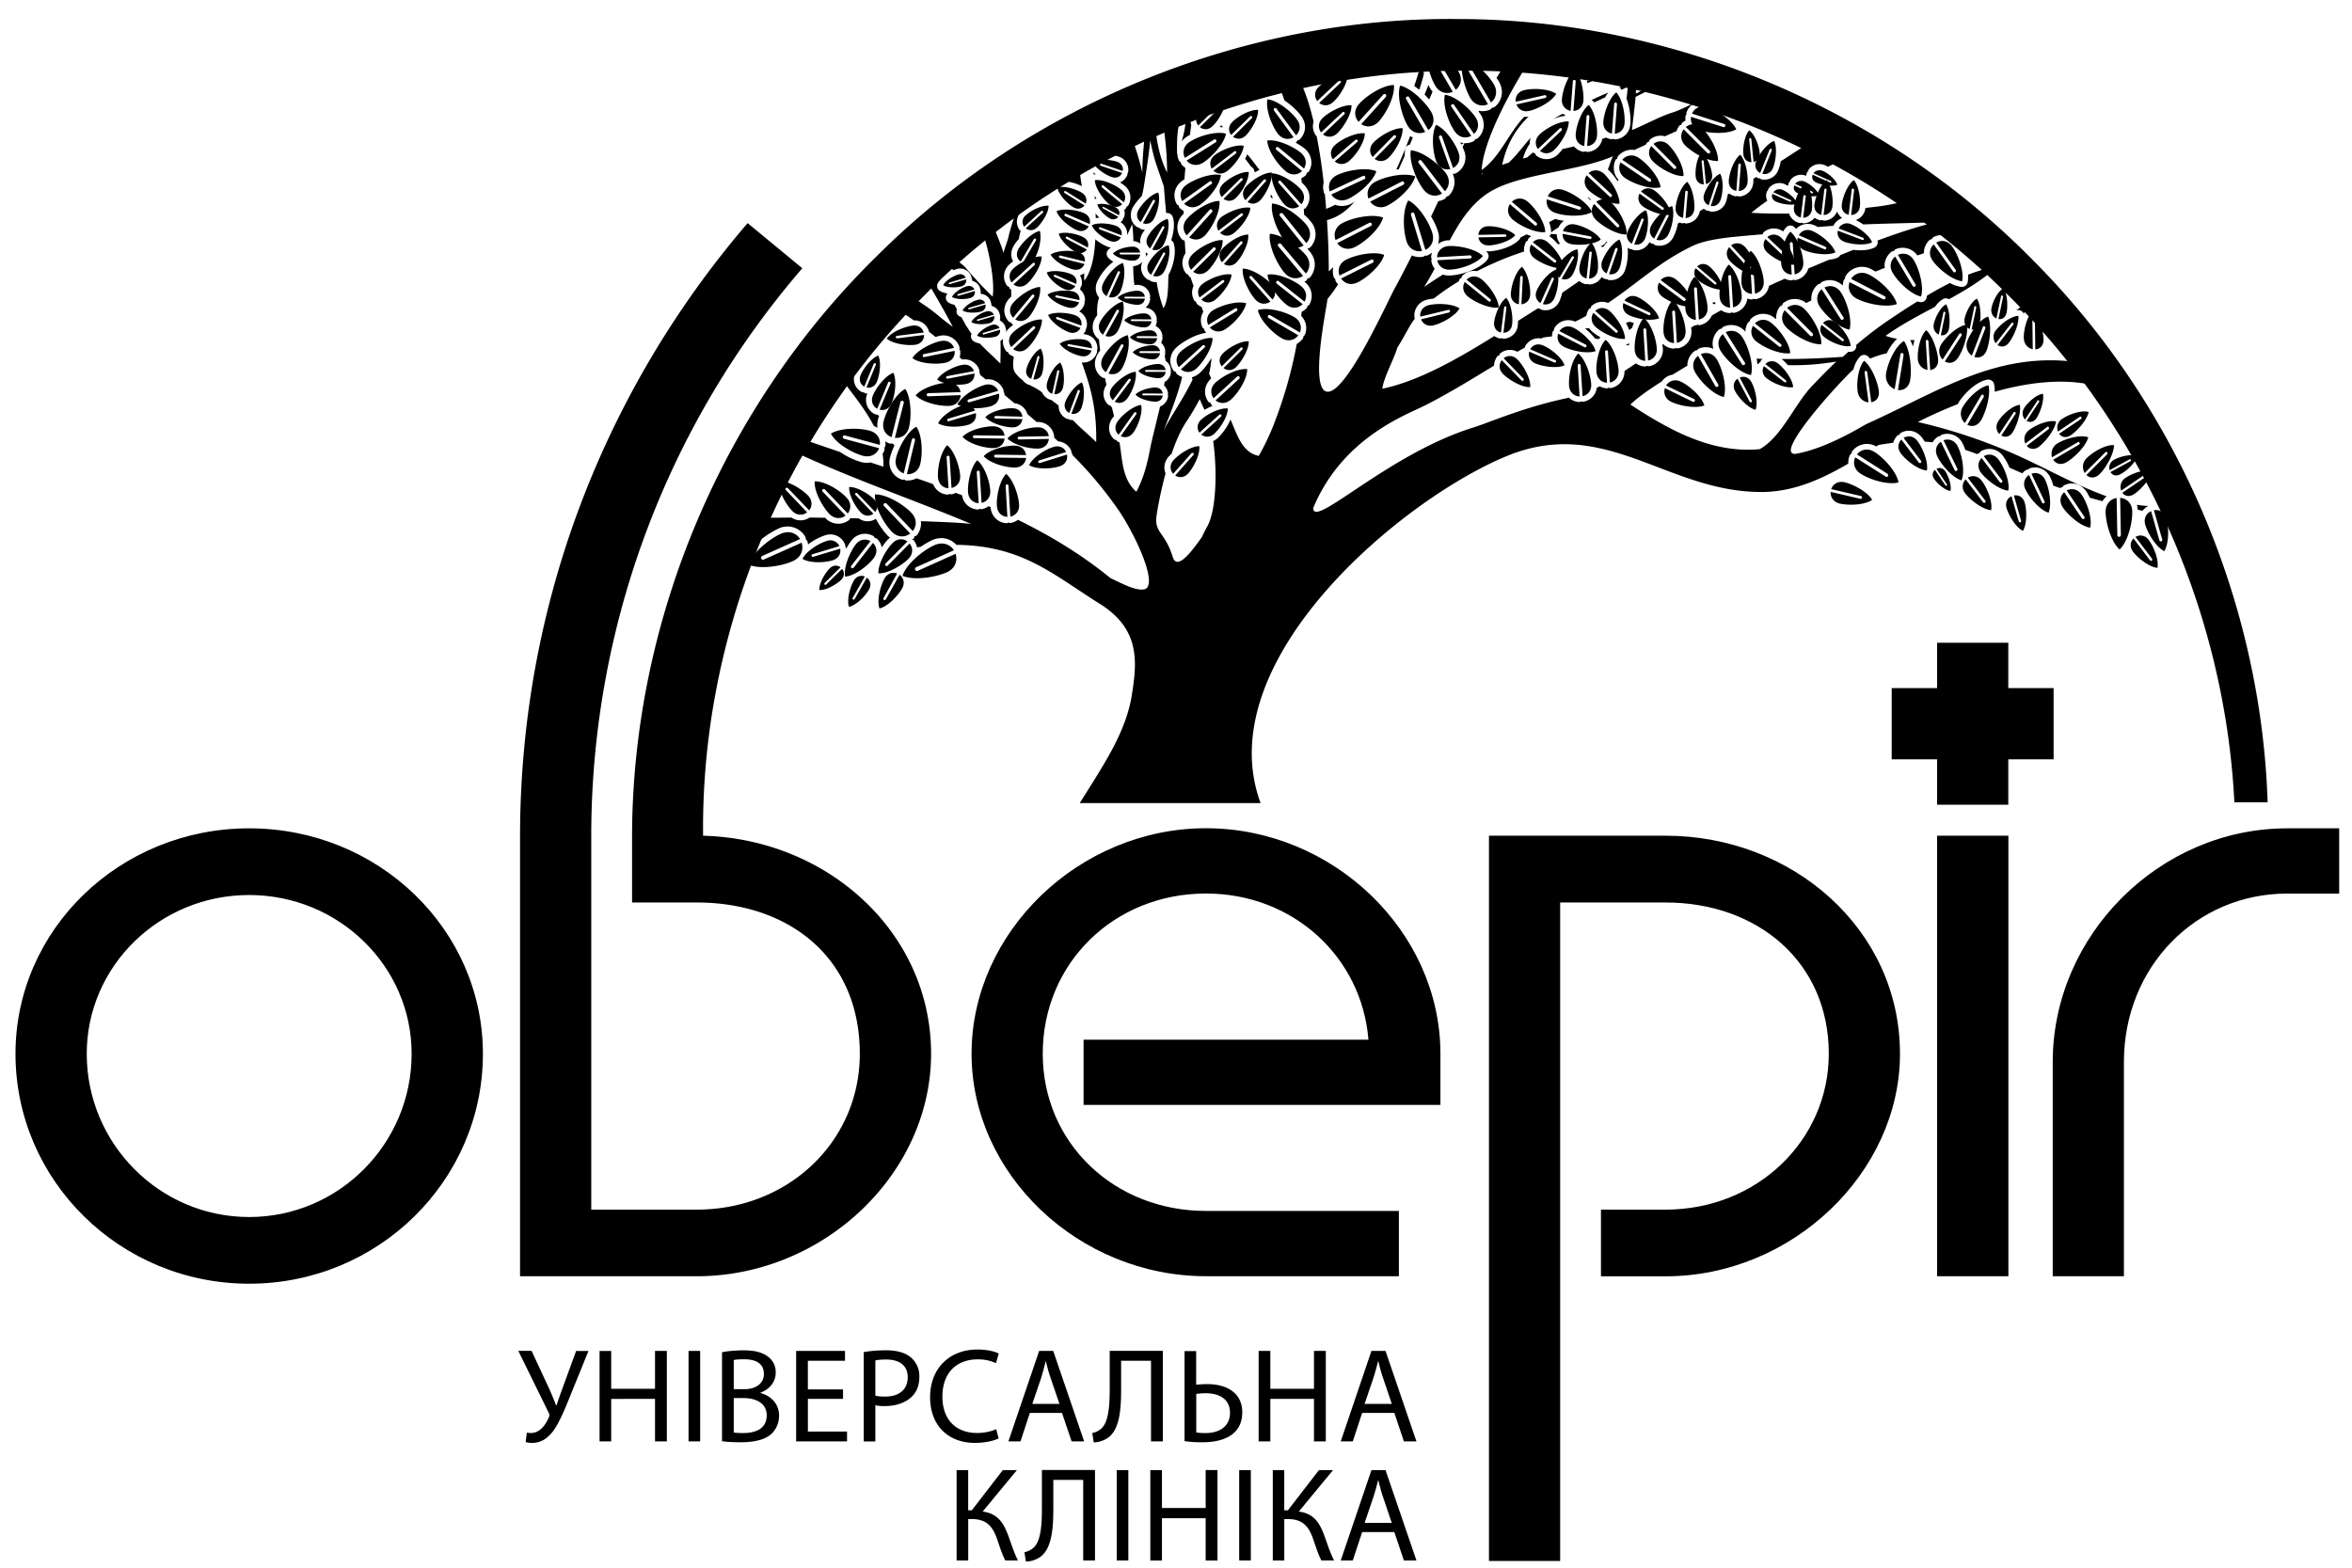 <svg width="75" height="50" viewBox="0 0 75 50" fill="none" xmlns="http://www.w3.org/2000/svg"><path d="M49.777 3.657c-.103.055-.183.103-.256.143.118-.05.238-.085.354-.1l.047-.023a.468.468 0 0 1-.085-.048c-.022.008-.04.018-.06.028zm-.319 3.763c.066-.06.146-.111.239-.164a.466.466 0 0 1 .178-.213 1.93 1.93 0 0 1-.284-.06c-.062.035-.128.068-.195.103a.95.95 0 0 1 .067.308c0 .01-.002.018-.005.025zm1.702.368a.631.631 0 0 1-.121.07c.027.008.055.016.085.023.04-.058.083-.116.131-.166l-.04-.007a.179.179 0 0 1-.056.08zm-1.518-.315a4.73 4.73 0 0 0-.189-.012c-.012.028-.022.055-.047.075.017.01.032.018.047.03.068.053.148.13.224.221.025-.005.05-.005.077-.007a.487.487 0 0 1-.112-.307zm5.315-4.007l.04-.015c-.05-.017-.1-.032-.15-.053.035.023.072.046.11.068zM46.564 4.54c.015.025.025.048.037.07.023-.017.048-.03.07-.047a.916.916 0 0 1-.107-.023zm4.186-1.352c.018.01.033.017.045.033.016.012.026.032.038.047a7.51 7.51 0 0 0 .248-.115c.03-.018.068-.03.103-.05.03-.053.063-.106.098-.15-.18.074-.356.155-.532.235z" fill="#000"/><path d="M47.793 2.593a.7.7 0 0 1 .1.344.602.602 0 0 1-.233.474.193.193 0 0 1-.09.03c-.018.018-.026.043-.048.053a.602.602 0 0 1-.361.04c-.003.01-.008.017-.013.025.018.025.038.045.048.065a.622.622 0 0 1 .118.359.58.58 0 0 1-.191.426c-.02.02-.05.02-.078.03-.015.02-.022.046-.045.06a.563.563 0 0 1-.303.066c-.02.042-.038.083-.058.13.02.04.035.08.05.116a.568.568 0 0 1-.263.715.18.18 0 0 1-.096.017c-.002.003-.002.005-.005.005a.615.615 0 0 1-.12.687c-.02.023-.053.026-.078.033-.015.023-.022.053-.047.068a.557.557 0 0 1-.216.08c-.075.163-.15.324-.231.487.103.17.18.343.22.476a.67.67 0 0 1 .003.404.585.585 0 0 1 .341-.12h.033c.376-.7.79-1.33 1.513-1.668.995-.472 2.661-.562 3.69-1.011-.046.088-.1.258-.161.419a1.888 1.888 0 0 1 .311.381l.03-.05a.551.551 0 0 1-.153-.382c0-.09.02-.175.055-.25.01-.023.038-.028.053-.043.008-.03.01-.06.033-.083a.56.56 0 0 1 .519-.193c.118-.058.253-.118.356-.166l.043-.067c.015-.023.042-.023.062-.035.015-.023.015-.048.038-.068a.525.525 0 0 1 .472-.1c.13-.058.253-.113.37-.163a.572.572 0 0 1 .086-.171c.018-.02.045-.023.065-.035.015-.025.015-.053.038-.07a.934.934 0 0 1 .098-.063.412.412 0 0 1 .002-.15c.005-.018.023-.03.03-.046-.002-.007-.005-.015-.005-.02a.17.17 0 0 1 .018-.078.566.566 0 0 1 .504-.336l-.078-.025c-.303.138-.61.314-.913.407-.36.112-.85.38-1.264.551.025-.296.083-.692.113-1.058.256-.13.474-.236.625-.309a.222.222 0 0 1-.036-.01c-.158.06-.298.096-.145-.037h-.003c-.115.09-.27.17-.433.253.007-.125.015-.24.01-.351-.08-.02-.163-.04-.244-.058-.012.028-.012.053-.015.083-.093.045-.188.088-.28.13.014.01.032.015.042.03.015.01.022.028.032.043.068-.033.133-.063.199-.098-.013.118-.023.239-.035.359-.005.002-.008.002-.013.005.11.276.148.607.13.813a.52.52 0 0 1-.489.504c-.02 0-.037-.013-.057-.018-.028.005-.05.015-.078.01a.525.525 0 0 1-.146-.05 2.418 2.418 0 0 0-.125.04.51.51 0 0 1-.474.417c-.02.002-.038-.013-.058-.018a.203.203 0 0 1-.078.013.503.503 0 0 1-.293-.17c-.118.027-.241.057-.364.082a1.2 1.2 0 0 1-.14.163.519.519 0 0 1-.7.045c-.02-.015-.02-.04-.033-.063-.02-.012-.05-.015-.063-.035 0 0-.002-.002-.002-.005a4.153 4.153 0 0 0-.188.163c-.045.013-.09.025-.136.035a1.55 1.55 0 0 1 .221-.479.09.09 0 0 1-.005-.027c0-.053.013-.106.028-.158-.218.246-.457.574-.698.795-.07.022-.143.048-.21.07.135-.627.416-1.131.842-1.535a.53.53 0 0 1-.14.002c-.512.545-.775 1.292-1.357 1.699v.005c.048-.916.883-2.459 1.425-3.321-.226-.016-.452-.03-.678-.04-.077.11-.148.21-.16.233-.038.062-.073.125-.113.188.03.037.055.073.073.105zm-.504 2.943c-.013.01-.028.017-.043.025 0-.005.002-.015 0-.025h.043z" fill="#000"/><path d="M50.617 2.653c.056-.022.108-.047.16-.07.114-.05.29-.09.483-.135-.06-.01-.118-.023-.179-.033-.16.053-.32.11-.479.17l.015.068zm4.006 7.046c.028 0 .056-.006.084-.006-.007-.017-.015-.035-.02-.053-.026.003-.048.003-.074.003a.645.645 0 0 1 .01.056zm9.736.191c.08 0 .145.048.173.118a.753.753 0 0 1 .085-.138.487.487 0 0 0-.1-.145c-.066.06-.148.118-.231.175a.361.361 0 0 1 .073-.01zm-3.356 1.163c.01-.068.025-.138.047-.204h-.138c.033.06.063.128.09.204zm-1.824-4.035c.072.037.155.083.238.14.77-.032 1.548-.042 2.3-.07a22.412 22.412 0 0 0-.94-.682 6.31 6.31 0 0 1-1.004.193l-.288.033a.459.459 0 0 1-.306.386zm9.886 9.177c-.025-.048-.043-.091-.053-.114-.032.013-.073.018-.113.028a.455.455 0 0 1 .166.085zm-.56-.058a2.625 2.625 0 0 1-.364-.038c.015.05.025.103.028.16.05.01.098.02.148.033a.606.606 0 0 1 .188-.155zM50.739 6.365c-.036-.023-.066-.048-.099-.071a.065.065 0 0 0-.015.013c.028.022.06.045.086.07.008 0 .018-.007.028-.012zm1.231 3.897c-.04.01-.083.023-.123.035.04.073.077.15.105.23.032-.024.06-.047.092-.07.018-.052.035-.102.058-.155a1.681 1.681 0 0 1-.133-.04zm-1.207.308a.674.674 0 0 1-.09-.1c-.043 0-.086.003-.13.005.114.096.227.206.323.324.042.005.08.01.12.017l.043-.062a1.8 1.8 0 0 1-.266-.183zm1.076.423h-.015c.038.007.078.02.119.027.002-.027.002-.053.005-.08a.178.178 0 0 1-.109.053zm-23.973 2.595c.04.015.078.035.113.058a.712.712 0 0 1 .017-.258c.01-.04.025-.088.04-.136-.012-.002-.025-.002-.035-.005-.015-.005-.02-.02-.032-.025a.219.219 0 0 1-.09-.022.507.507 0 0 1-.221-.648.355.355 0 0 1-.078-.012c-.013-.003-.018-.018-.028-.023a.192.192 0 0 1-.082-.02.457.457 0 0 1-.241-.404.53.53 0 0 1 .04-.2c.025-.056.06-.123.103-.189-.028-.045-.053-.092-.08-.14-.144.186-.284.374-.422.562.068.09.136.186.2.276.292.381.585.772.796 1.186zM34.5 5.94a4.767 4.767 0 0 1-.077-.605l.027-.023c-.165.095-.328.193-.491.293.007.058.007.12.012.179.189.017.387.082.53.155zm-4.1 2.679a.6.6 0 0 1 .1-.035.377.377 0 0 1 .461.203c.013.022.015.05.015.072.003.008.015.013.015.02a.33.33 0 0 1 .008.068l-.003.005c.103.03.196.096.244.2a.19.19 0 0 1 .015.076c.002.008.01.013.015.02.002.023.005.045.005.068 0 .018-.008.033-.008.053.136.01.256.087.314.218.01.022.017.048.017.075.003.008.013.01.013.018a.344.344 0 0 1 .005.07v.005a.358.358 0 0 1 .243.203c.01.023.018.05.018.073.002.007.012.01.012.02a.664.664 0 0 1 .005.07.316.316 0 0 1-.015.095c.07.038.133.096.168.174.01.022.015.047.015.072.003.01.013.013.015.02.003.026.008.048.008.068 0 .018-.008.03-.008.048a.535.535 0 0 1 .1-.128c.036-.035.084-.073.134-.11l-.03-.016c-.02-.012-.023-.037-.038-.055-.023-.01-.05-.01-.068-.027a.517.517 0 0 1-.15-.357c0-.122.047-.25.135-.358.025-.03.055-.06.086-.09 0-.073-.003-.146 0-.219-.013-.01-.028-.017-.04-.025-.018-.015-.018-.043-.03-.063-.02-.012-.046-.015-.063-.035a.51.51 0 0 1-.098-.298c0-.143.062-.284.183-.394.032-.028.068-.058.108-.088a.458.458 0 0 1-.06-.223c0-.088.025-.18.075-.266.037-.068.095-.143.163-.218.02-.09.04-.18.063-.271a.135.135 0 0 1-.033-.018.46.46 0 0 1-.088-.263.47.47 0 0 1 .16-.346c.04-.038.091-.073.149-.113.025-.093.052-.183.075-.263-.126.085-.253.173-.379.263-.09.306-.238.77-.266.91-.04.189-.128.372-.165.542-.043-.173-.206-.567-.334-.878-.105.08-.213.163-.319.251.201.59.382 1.565.306 2.017-.198-.18-.62-.63-.865-.926-.043-.052-.21-.18-.371-.306-.088.08-.178.16-.264.244l.073-.056c.05.07.113.133.173.204zm4.96-3.702a1.179 1.179 0 0 0-.021-.09c-.055.027-.106.057-.161.085.063-.003.123 0 .181.005zm1.16 3.291c.025-.038.055-.075.088-.116-.015-.005-.025-.007-.038-.015-.012-.005-.017-.017-.028-.025v.005c0 .01-.01.02-.01.028 0 .01.01.02.01.03v.02a.223.223 0 0 1-.022.073zm9.053-5.035c.035-.08.073-.163.108-.25a.682.682 0 0 1-.075-.103 1.21 1.21 0 0 1-.056-.108c-.042.1-.08.203-.123.303l.146.158zM34.872 5.567l.01-.002c.02-.006.04-.006.058-.006a.859.859 0 0 1-.073-.065.43.43 0 0 1 .005.073zm21.143 5.871c.013.058.018.114.023.172a.16.16 0 0 0 .035.002l.013-.03c.01-.018.033-.02.05-.035.01-.02.01-.046.025-.063.015-.015.033-.023.05-.036-.062-.002-.133-.007-.196-.01z" fill="#000"/><path d="M58.938 14.757a.57.57 0 0 1 .052-.246c.008-.02.033-.028.048-.043.008-.033.01-.065.033-.088a.591.591 0 0 1 .76-.14l.073-.048c.155-.027.31-.05.466-.07a.535.535 0 0 1 .13-.226c.016-.02.043-.02.066-.028.012-.02.02-.045.037-.055.234-.14.515-.08.688.146.027.037.055.078.083.125.085.008.168.013.253.023a.582.582 0 0 1 .158-.173.2.2 0 0 1 .088-.028c.015-.01.02-.03.037-.038a.545.545 0 0 1 .685.299c.028.053.05.113.075.183.126.04.254.085.382.136a.04.04 0 0 0 .005-.008c.02-.02.045-.02.067-.03.015-.02.02-.043.04-.055a.532.532 0 0 1 .71.155c.068.09.143.221.204.367.135.062.27.12.409.18a.704.704 0 0 1 .102-.093.18.18 0 0 1 .088-.027c.013-.01.023-.03.038-.035.266-.096.542.027.67.296a1.5 1.5 0 0 1 .09.253c.073.027.145.053.22.078.018-.02.048-.023.073-.03.015-.018.02-.043.043-.053.256-.136.552-.053.722.196.033.052.07.12.106.193.133.04.268.075.404.113a.573.573 0 0 1 .132-.156c-.852-.311-1.725-.773-2.24-1.02a17.244 17.244 0 0 0-3.777-1.35c.088-.048.178-.09.263-.133a15.94 15.94 0 0 1 1.004-.437c.002-.005.002-.012.01-.017.158-.279.574-.708.943-.765a.187.187 0 0 1 .208.14.85.85 0 0 1 .02.246c1.051-.294 2.084-.414 2.98-.241-.115-.334-.288-.401-.421-.712-2.557-.316-4.385.965-6.638 1.979-.148.07-1.264.785-2.277.956-.69.035 1.281-2.163 1.853-2.697a.92.92 0 0 1 .203-.401.185.185 0 0 1 .249-.02c.03.022.055.052.083.08.165-.073.343-.13.526-.17a1.6 1.6 0 0 1 .331-.465 1.602 1.602 0 0 1-.366-.093c.472-.34 1.021-.632 1.576-.925a.78.78 0 0 1 .263-.251.184.184 0 0 1 .18.01c.495-.271.979-.562 1.39-.91-.002-.003-.002-.006-.002-.01-.028-.026-.055-.048-.083-.076-.22.045-.454.12-.695.213a.981.981 0 0 1-.015.246.184.184 0 0 1-.2.143.999.999 0 0 1-.364-.125c-.246.125-.492.26-.73.404-.008.025-.01.055-.018.08a.183.183 0 0 1-.213.125.835.835 0 0 1-.075-.02c-.324.198-.627.401-.89.577a11.57 11.57 0 0 0-1.064.813c0 .005.002.012.005.02a.182.182 0 0 1-.153.193c-.033.008-.068.003-.1.005-.063.053-.121.108-.181.16-.62.043-1.2.068-1.784.068h-.163c.06.048.13.118.2.196a7.912 7.912 0 0 0 1.541-.115c-.263.253-.522.516-.775.782-.55.577-.968 1.623-1.663 2.012-1.545.148-2.922-.632-4.127-1.422.246-.236.613-.492.999-.735a.53.53 0 0 1 .346-.218c.163-.098.321-.196.474-.289l-.002-.01c0-.188.097-.351.225-.451a.152.152 0 0 1 .088-.028c.013-.018.02-.04.043-.05a.58.58 0 0 1 .474.005.587.587 0 0 1 .183-.617c.023-.02.055-.023.085-.03.013-.018.02-.043.043-.053a.583.583 0 0 1 .71.153.58.58 0 0 1 .078-.286c.012-.023.037-.028.057-.043.008-.027.013-.055.033-.075a.561.561 0 0 1 .77-.027c.01.007.017.015.028.022.005-.002.01-.007.015-.007v-.028c0-.133.042-.258.117-.356.018-.023.046-.025.07-.04.01-.025.016-.056.038-.073a.586.586 0 0 1 .735-.003 2.52 2.52 0 0 1 .163-.082c-.002-.02-.002-.043-.002-.063 0-.18.083-.336.203-.44.023-.022.053-.024.083-.032.015-.017.022-.042.045-.052a.579.579 0 0 1 .672.115.606.606 0 0 1 .033-.178c.005-.018.025-.025.038-.043 0-.037.01-.07.03-.103a.614.614 0 0 1 .817-.195c.038.02.08.045.123.07.1-.038.2-.08.301-.12-.002-.023-.01-.046-.01-.066 0-.183.09-.34.213-.441.026-.02.056-.023.086-.03.015-.018.022-.04.042-.05a.571.571 0 0 1 .705.193l.21-.07c0-.006-.002-.01-.002-.01 0-.166.073-.31.178-.41.02-.02.048-.022.073-.03.018-.017.023-.045.043-.057a.562.562 0 0 1 .695.115l.077-.037c-.23-.189-.466-.377-.702-.557-.537.123-1.189.34-1.844.582a.187.187 0 0 1-.092.22c-.181.096-.447.103-.678.076l-.416.168a.196.196 0 0 1-.083.08.827.827 0 0 1-.268.065c-.241.1-.467.196-.668.281a.526.526 0 0 1-.403.369c-.028.007-.053-.005-.078-.01-.02.007-.038.02-.06.02a.52.52 0 0 1-.209-.053l-.178.08c-.11.046-.218.098-.326.149a.52.52 0 0 1-.414.423c-.027.005-.055-.005-.08-.012-.02.007-.038.025-.058.022a.585.585 0 0 1-.138-.027.53.53 0 0 1-.42.454c-.029.005-.054-.008-.081-.013-.02.005-.038.023-.058.02a.547.547 0 0 1-.278-.09c-.098.053-.196.11-.294.166a.534.534 0 0 1-.381.308c-.025.005-.05-.005-.078-.012-.02.007-.037.02-.058.02-.01 0-.017-.003-.025-.003-.04.025-.077.05-.12.073.002.025.01.055.012.08.02.336-.2.535-.428.582-.028.008-.053-.005-.078-.01-.02.005-.038.023-.058.02a.51.51 0 0 1-.329-.133c-.012-.002-.027-.007-.037-.007.005.04.012.08.015.115a.534.534 0 0 1-.424.585c-.03.005-.053-.005-.08-.01-.02.005-.038.02-.06.02a.527.527 0 0 1-.292-.1c-.122.082-.245.162-.366.245a.535.535 0 0 1-.426.542.167.167 0 0 1-.078-.01c-.02.008-.037.02-.06.02a.514.514 0 0 1-.223-.065c-.033.015-.063.032-.096.047a.517.517 0 0 1-.416.442c-.025.01-.053-.003-.08-.008-.02.005-.035.02-.058.02a.513.513 0 0 1-.336-.14c-.028.005-.05.015-.073.018-1.41.303-2.38.747-2.99.94-2.712.848-5.09 3.241-5.09 2.564.941-2.263 2.993-2.98 3.583-3.281.792-.407 1.48-.835 2.182-1.26a.535.535 0 0 1 .108-.3c.012-.018.04-.018.06-.03.01-.02.015-.048.03-.063a.492.492 0 0 1 .547-.05c.078-.046.16-.09.24-.138.003-.015.003-.03.013-.046a.489.489 0 0 1 .514-.24l.063-.033c.093-.012.183-.025.273-.033a.553.553 0 0 1 .028-.16c.005-.015.023-.02.035-.035a.187.187 0 0 1 .025-.088.516.516 0 0 1 .65-.188c.035-.018.073-.038.11-.053.086-.042.166-.088.249-.133a.52.52 0 0 1 .075-.205c.015-.02.038-.026.058-.038.01-.02.01-.05.027-.065a.5.5 0 0 1 .532-.103c.91-.605 1.64-1.32 2.714-1.826.537-.251 1.475-.294 2.215-.364.003 0 .003-.003.003-.003.012-.02.012-.047.03-.062a.498.498 0 0 1 .62-.025c.032-.05.064-.093.102-.136a.184.184 0 0 1 .246-.012c.025.02.045.042.068.065a.517.517 0 0 1 .594-.108.63.63 0 0 1 .1.05c.161-.015.327-.027.492-.037.003-.005 0-.005.003-.008a.48.48 0 0 1 .28-.24.498.498 0 0 1-.165-.209.46.46 0 0 1-.421.291c-.018 0-.03-.015-.046-.02-.025.005-.05.012-.075.007a.44.44 0 0 1-.173-.08.472.472 0 0 1-.361.178c-.015 0-.028-.015-.045-.017-.028.002-.05.01-.078.005a.453.453 0 0 1-.331-.301c-.404.007-.805.002-1.202-.023.158-.135.334-.263.51-.386a.376.376 0 0 1-.04-.156c0-.047.01-.095.03-.145.007-.015.022-.02.03-.033.007-.02.007-.042.022-.057a.43.43 0 0 1 .532-.128c.025.015.055.027.085.047a.476.476 0 0 1 .025-.098c.005-.015.02-.02.033-.032.005-.02.005-.04.018-.058a.428.428 0 0 1 .506-.133.365.365 0 0 1 .025-.113c.008-.015.023-.017.033-.03.008-.02.008-.042.02-.06a.433.433 0 0 1 .532-.128.66.66 0 0 1 .083.043c.138-.073.278-.14.416-.206-.346-.188-.69-.371-1.044-.544-.06.037-.122.08-.2.133-.223.148-.45.293-.68.441-.017.103-.045.2-.073.269a.47.47 0 0 1-.557.303c-.012-.005-.017-.015-.027-.025a.164.164 0 0 1-.085-.02.282.282 0 0 1-.04-.025c-.03.017-.058.035-.088.055 0 .035 0 .068-.003.103a.48.48 0 0 1-.451.464c-.02.002-.036-.013-.053-.018a.146.146 0 0 1-.073.01.477.477 0 0 1-.188-.085c-.02.008-.035.02-.053.03a1.2 1.2 0 0 1-.047.21.457.457 0 0 1-.525.327c-.01 0-.017-.015-.027-.02a.192.192 0 0 1-.085-.015c-.028-.015-.05-.033-.078-.05-.043.025-.085.052-.126.077a.474.474 0 0 1-.446.394c-.018.003-.03-.012-.053-.017-.022.005-.047.015-.072.01-.028-.005-.05-.018-.073-.025-.02.012-.038.02-.056.032a1.542 1.542 0 0 1-.142.427.486.486 0 0 1-.602.256c-.015-.005-.02-.023-.036-.033a.184.184 0 0 1-.08-.023c-.017-.01-.03-.022-.045-.035a.472.472 0 0 1-.532.251c-.012-.002-.017-.017-.027-.02a.214.214 0 0 1-.088-.02c-.02-.01-.035-.023-.05-.03a1.75 1.75 0 0 1-.073.687.481.481 0 0 1-.55.339c-.015-.005-.02-.02-.03-.023a.181.181 0 0 1-.09-.015.62.62 0 0 1-.088-.052.465.465 0 0 1-.393.235c-.02 0-.03-.01-.05-.017-.026.005-.05.015-.076.007a.49.49 0 0 1-.193-.1 35.64 35.64 0 0 1-.54.371 1.719 1.719 0 0 1-.082.251.485.485 0 0 1-.592.291c-.013-.005-.02-.02-.033-.025-.02 0-.04-.01-.065-.018l-.038.023c-.188.115-.39.246-.602.379 0 .047-.002.095-.007.133a.47.47 0 0 1-.462.436c-.017 0-.027-.015-.042-.017-.028.005-.053.012-.078.007a.466.466 0 0 1-.168-.075c-1.114.695-2.393 1.435-3.57 1.68.038-.348.372-.945.48-1.314.238-.374.358-.655.559-.93a.06.06 0 0 1-.015-.023.519.519 0 0 1 .409-.574c.06-.016.133-.026.208-.036a7.2 7.2 0 0 1 .795-.546c.01-.026.018-.053.03-.073.01-.02.038-.025.055-.038.01-.022.01-.053.03-.07a.526.526 0 0 1 .47-.146 9.96 9.96 0 0 1 1.5-.627.305.305 0 0 1-.005-.052c0-.093.027-.183.067-.261.013-.018.035-.023.053-.038.01-.022.01-.048.027-.068.026-.027.056-.05.083-.072-.047-.015-.095-.035-.148-.056-.065.038-.13.068-.193.1a.148.148 0 0 1-.025.053c-.22.256-.722.384-.993.39-.018 0-.033-.003-.05-.006a.09.09 0 0 1-.023.01c.008.005.013.01.02.018a.182.182 0 0 1 .013.246c-.254.313-.85.486-1.177.501a.663.663 0 0 1-.24-.027c-.184.113-.38.243-.598.391.12-.188.231-.384.337-.582a.482.482 0 0 1-.108-.263c0-.015.012-.03.015-.045-.008-.018-.02-.033-.02-.053v-.008a.593.593 0 0 1 .027-.145.717.717 0 0 1-.133.088.172.172 0 0 1-.1.012c-.018.013-.03.033-.053.035a.61.61 0 0 1-.356-.042c-.18.36-.366.72-.56 1.076-.248.459-1.57 3.411-2.162 3.266-.521-.128-.027-2.511.03-2.938 0-.007 0-.012.003-.017.123-.148.233-.304.336-.467-.025-.025-.043-.05-.063-.075a.209.209 0 0 1-.027-.093c-.015-.017-.035-.022-.043-.045a.631.631 0 0 1-.02-.336c-.048.045-.093.093-.143.138 0-.457-.017-1.023-.058-1.636.36-.092.638-.31.878-.584-.04.025-.082.05-.12.068a.631.631 0 0 1-.497.027c-.095.05-.19.096-.288.13-.01-.155-.025-.313-.04-.47-.01-.01-.02-.018-.025-.03a.626.626 0 0 1-.013-.34 17.506 17.506 0 0 0-.223-1.477c-.003-.003-.008-.003-.015-.01a.516.516 0 0 1-.106-.309c0-.047.008-.092.023-.143-.118-.499-.258-.943-.429-1.281-.22.05-.442.1-.66.153.053.15.108.3.158.449.224.148.424.343.532.491.088.12.126.241.126.356 0 .158-.07.299-.169.397-.02.02-.05.02-.072.03-.015.02-.02.048-.043.06l-.018.008s.003.002.003.005c.108.06.203.123.276.18a.586.586 0 0 1 .226.45.55.55 0 0 1-.086.295c-.012.02-.04.025-.06.038-.01.025-.012.055-.032.075a.527.527 0 0 1-.143.095l.012.136c.038.035.07.068.096.098.11.123.153.253.153.376 0 .133-.05.253-.128.346-.013.018-.036.02-.056.028.005.057.01.118.01.178.086.075.158.15.211.218a.64.64 0 0 1 .156.409c0 .16-.068.309-.168.416-.02.02-.05.025-.078.035-.003.005-.008.013-.008.018.02.025.043.045.06.07.12.14.169.289.169.427a.64.64 0 0 1-.158.414c-.02.02-.05.022-.076.032-.015.028-.022.058-.047.073-.015.01-.033.018-.05.028a.57.57 0 0 1 .233.451c0 .1-.03.2-.078.284-.013.022-.038.025-.058.04-.007.027-.012.055-.03.075a.607.607 0 0 1-.155.11c-.005.045-.008.088-.015.133a.545.545 0 0 1 .117.6c-.007.017-.027.025-.04.04-.007.03-.012.063-.032.09a.582.582 0 0 1-.186.16c-.16.859-.399 1.716-.742 2.592a7.652 7.652 0 0 1-.47.98c-.519-.102-.682-.651-.9-1.16-.1.24-.278.473-.411.594a.51.51 0 0 1-.143.093c.133.933.102 2.197-.183 2.714-.073.13-.128.248-.184.359-.258.36-.775 1.096-.92.627-.251-.81-.597-.763-.517-1.325.048-.334.148-.83.286-1.344a.508.508 0 0 1-.038-.184.54.54 0 0 1 .14-.353c.029-.028.056-.058.091-.09.133-.39.289-.748.462-1.009.165-.248.31-.494.434-.732.047.112.1.23.153.34.08-.044.168-.09.26-.13l-.034-.022c-.02-.018-.02-.045-.033-.068-.023-.012-.05-.015-.068-.035a.539.539 0 0 1-.108-.324c0-.153.068-.303.196-.421-.02-.05-.045-.1-.068-.153a2.66 2.66 0 0 0 .075-.5 2.236 2.236 0 0 1-.366.475.702.702 0 0 1-.258.143l.023.073c-.294.61-.713 1.201-.921 1.617.228-.564.449-1.133.59-1.703a.549.549 0 0 1-.169-.092c-.02-.018-.022-.043-.032-.066-.023-.012-.048-.017-.068-.037a.53.53 0 0 1-.108-.319c0-.155.065-.311.196-.429.195-.178.594-.414.95-.466-.015-.015-.032-.03-.042-.048-.018-.02-.02-.048-.028-.075-.015-.015-.037-.023-.05-.043a.553.553 0 0 1-.053-.233c0-.096.028-.186.078-.266a5.421 5.421 0 0 0-.055-.156.53.53 0 0 1-.148-.1c-.02-.018-.02-.045-.028-.065-.017-.013-.042-.02-.055-.038a.501.501 0 0 1-.025-.469c-.032-.093-.068-.186-.095-.276-.013-.01-.028-.012-.043-.022-.02-.016-.02-.043-.032-.066-.023-.012-.05-.012-.066-.032a.535.535 0 0 1-.02-.648c-.01-.125-.015-.255-.025-.38-.005-.008-.007-.018-.015-.026-.023-.01-.053-.012-.07-.032a.57.57 0 0 1 .017-.788c.01-.013.023-.023.035-.035l-.002-.09a.718.718 0 0 1-.13-.093c-.02-.023-.02-.053-.03-.078-.02-.013-.046-.02-.058-.04a.567.567 0 0 1-.076-.281c0-.166.073-.341.259-.474.017-.013.04-.025.06-.038.008-.123.02-.246.03-.366a.606.606 0 0 1-.12-.106c-.018-.022-.023-.052-.03-.08-.015-.012-.043-.02-.05-.042a.503.503 0 0 1-.056-.236.103.103 0 0 0-.01.03c-.002-.376-.012-.83.133-1.151-.19.075-.378.153-.567.23.068.484.116.969.116 1.503-.236-.472-.314-.943-.374-1.39-.115.05-.226.098-.336.15-.035.402-.078.82-.078 1.24a8.951 8.951 0 0 0-.316-1.059c-.238.116-.48.234-.715.356l.035.076c.008.02.02.045.028.07.078.01.148.028.203.045a.441.441 0 0 1 .311.502c-.002.012-.015.017-.017.025v.005a.162.162 0 0 1-.018.078.422.422 0 0 1-.223.218c.055.035.105.07.143.1a.488.488 0 0 1 .118.637c-.01.018-.035.02-.05.033-.013.023-.013.048-.03.065-.016.015-.033.025-.048.04a.369.369 0 0 1-.008.243c-.002.01-.02.016-.028.028a.126.126 0 0 1-.017.06c-.02.026-.04.043-.063.063.143.09.211.23.211.366 0 .018-.005.038-.008.056.06-.118.113-.239.168-.362.003.03.008.06.01.09.018.146.023.3.028.452.083.005.16.033.22.078a.481.481 0 0 1 .063-.311c.02-.04.05-.085.086-.13a.501.501 0 0 1-.15-.03c-.013-.006-.02-.026-.03-.036-.028-.005-.053-.007-.076-.022a.454.454 0 0 1-.196-.377.52.52 0 0 1 .066-.25c.06-.1.163-.239.288-.362a4.72 4.72 0 0 0 .065-.313l.035-.226c.06-.376.126-.805.166-1.234.04.2.085.406.15.627.053.17.11.339.166.497.043.118.08.235.12.35.02.282.046.568.073.846.09-.017.18.035.21.123.074.21.026.51-.05.74a.174.174 0 0 1 .078.098c.103.298-.027.762-.15.983-.003.008-.008.01-.01.018l-.003.027c-.005.068-.01.143-.01.224-.007.276-.022.63-.153.82a4.028 4.028 0 0 1-.215-.833.448.448 0 0 1-.191-.03c-.015-.008-.02-.025-.033-.033-.025-.005-.052-.01-.075-.025a.45.45 0 0 1-.153-.567.418.418 0 0 1-.296.148c0 .201.01.402.038.6a.953.953 0 0 1 .085-.005c.218 0 .389.145.416.351v.025c0 .01-.007.018-.01.028.003.01.013.02.013.03l-.003.017a.38.38 0 0 1-.15.274c.19.025.334.15.361.343a.077.077 0 0 1 .003.026c0 .012-.01.017-.013.03.003.01.013.02.013.03v.02a.59.59 0 0 1-.04.138.396.396 0 0 1 .22.323c0 .01-.01.02-.01.028 0 .01.013.02.013.033 0 .005-.003.012-.003.02a.46.46 0 0 1-.042.133.4.4 0 0 1 .13.24v.026c0 .012-.01.02-.01.03.003.012.01.02.01.032v.02c-.002.023-.01.045-.017.068.012.05.02.103.025.155.09.063.153.156.168.271a.048.048 0 0 1 .005.026c0 .01-.01.017-.013.03.003.01.013.02.013.027v.023a.391.391 0 0 1-.201.3c-.002.038-.013.074-.018.114a.396.396 0 0 1 .128.258c0 .008-.01.018-.01.028 0 .012.01.02.01.032v.02a.398.398 0 0 1-.255.331c-.04.178-.086.357-.128.535-.046.188-.093.379-.136.564-.03.126-.055.258-.083.399-.093.459-.205.83-.409 1.222-.366-.322-.433-.78-.499-1.315l-.037-.26-.066-.028c-.017-.01-.022-.033-.035-.046-.025-.007-.05-.01-.07-.024a.481.481 0 0 1-.163-.362c0-.103.033-.21.1-.308.018-.023.038-.043.058-.07a11.72 11.72 0 0 0-.07-.284c-.003-.002-.008-.002-.01-.005-.018-.013-.023-.033-.038-.048-.02-.01-.05-.01-.065-.025a.476.476 0 0 1-.153-.348.52.52 0 0 1 .095-.286 2.858 2.858 0 0 1-.042-.201c-.003-.003-.005-.008-.013-.013a.207.207 0 0 1-.085-.027.517.517 0 0 1-.229-.434c0-.093.026-.193.078-.286.023-.043.053-.09.09-.14a5.554 5.554 0 0 1-.037-.347.483.483 0 0 1-.203-.394.57.57 0 0 1 .072-.27.842.842 0 0 1 .073-.11A1.874 1.874 0 0 1 35 9.688c.01-.057.025-.125.047-.198a.455.455 0 0 1-.105-.29c0-.076.015-.151.05-.226a1.76 1.76 0 0 1 .51-.628.648.648 0 0 1-.164-.128.182.182 0 0 1 0-.248.593.593 0 0 1 .083-.073.488.488 0 0 1-.095-.025 1.452 1.452 0 0 1-.399-.24c-.025.521-.115 1.013-.351 1.324a2.624 2.624 0 0 1-.003-.243.498.498 0 0 1-.135.07.438.438 0 0 1 .048.339c-.005.012-.02.015-.025.027a.164.164 0 0 1-.023.078v.002c.105.09.16.214.16.334v.028c-.002.015-.017.02-.017.035 0 .01.005.012.005.02 0 .02-.005.04-.008.057a.445.445 0 0 1-.165.229.462.462 0 0 1 .238.506c-.002.013-.017.02-.02.03v.003a.2.2 0 0 1-.017.085.584.584 0 0 1-.068.1c.022 0 .042.003.063.008.27.05.386.256.386.447v.017c0 .015-.015.023-.018.035.003.008.008.018.008.028a.192.192 0 0 1-.008.053.446.446 0 0 1-.481.316c.09.258.18.517.25.775.158.58.221 1.139.209 1.766a10.23 10.23 0 0 0-.344-.321c-.098-.088-.188-.168-.273-.254-.043-.042-.083-.085-.126-.128a.412.412 0 0 1-.095-.01c-.01 0-.015-.015-.025-.017a.201.201 0 0 1-.085-.02.442.442 0 0 1-.249-.417c-.075-.057-.153-.115-.236-.18a.148.148 0 0 1-.035-.005.433.433 0 0 1-.258-.234 1.542 1.542 0 0 0-.271-.17 1.663 1.663 0 0 1-.13-.07c-.01-.003-.018 0-.028-.003a.46.46 0 0 1-.193-.15 1.065 1.065 0 0 1-.244-.246c-.077-.126-.057-.306-.04-.477.003-.01.003-.017.003-.025a.708.708 0 0 1-.143-.075c-.02-.015-.02-.043-.033-.063-.022-.01-.05-.015-.063-.035a.511.511 0 0 1-.1-.401.42.42 0 0 1-.085.077c.01.204.005.412 0 .61 0 .038 0 .07-.003.108l-.2-.196c-.16-.148-.311-.293-.454-.441a.674.674 0 0 1-.196-.073.186.186 0 0 1-.068-.236 2.604 2.604 0 0 1-.145-.223.19.19 0 0 1-.05-.078l-.13-.233c-.026-.013-.048-.018-.069-.03a.177.177 0 0 1-.072-.221c-.028-.048-.053-.095-.08-.143a.55.55 0 0 1-.186-.07.185.185 0 0 1-.07-.238.602.602 0 0 1 .032-.053.665.665 0 0 1-.24-.08.187.187 0 0 1-.07-.239.51.51 0 0 1 .105-.145 3.46 3.46 0 0 1-.093-.196c-.11.105-.221.208-.329.314.256.426.532.903.8 1.414a10.625 10.625 0 0 1-.552-.436 5.485 5.485 0 0 0-.421-.304c-.1-.07-.2-.138-.294-.205-.14.145-.28.29-.418.439.133.082.28.18.439.296a.483.483 0 0 1 .486.356c0 .005 0 .005.003.01.068.053.138.108.205.163.043-.013.083-.025.12-.033a.536.536 0 0 1 .638.339c.008.02.01.04.01.063 0 .01-.005.017-.008.027.008.018.026.028.028.046 0 .02.003.037.003.055a.51.51 0 0 1-.023.15l.085.073a.492.492 0 0 1 .54.326c.005.02.007.043.007.06 0 .008-.005.015-.007.025.007.015.022.023.025.04v.033c.062.053.123.1.183.15a.524.524 0 0 1 .552.307c.015.025.02.05.02.077 0 .005-.003.01-.005.015.007.015.025.026.027.043a.209.209 0 0 1 .005.055c.108.088.214.178.319.264a.48.48 0 0 1 .409.343c.1.083.2.17.298.256h.005a.517.517 0 0 1 .55.437c.002.01.005.02.005.032a.058.058 0 0 1-.01.023c.045.037.087.082.133.123a.5.5 0 0 1 .41.28.171.171 0 0 1 .016.078v.008c.008.015.02.02.028.035a.179.179 0 0 1 .002.035 12.666 12.666 0 0 1 1.457 1.739c.48.694 1.194 2.167.924 2.493-.086.103-.337.073-.693-.083-.135-.06-.27-.125-.401-.188l-.078-.038c-.903-.737-1.879-1.332-2.947-1.856a.533.533 0 0 1-.219.098c-.025.005-.052-.005-.077-.01-.023.005-.038.02-.063.02a.532.532 0 0 1-.51-.512c-.022-.012-.042-.02-.067-.03a.562.562 0 0 1-.2.093c-.028.005-.053-.003-.08-.01-.023.007-.038.023-.061.023a.528.528 0 0 1-.504-.454c-.066-.03-.138-.053-.203-.078-.038.017-.076.037-.116.045-.025.005-.053-.005-.078-.01-.02.005-.037.022-.057.02a.516.516 0 0 1-.467-.331 19.122 19.122 0 0 0-.532-.188.614.614 0 0 1-.333.07c-.02 0-.033-.02-.05-.03-.033.005-.068.01-.096-.003a.581.581 0 0 1-.363-.707c.025-.106.072-.233.135-.371-.005-.013-.01-.025-.012-.04H28.5c-.02-.003-.035-.023-.052-.03a.165.165 0 0 1-.098-.006.506.506 0 0 1-.12-.062c.002.027.007.052.007.082a.313.313 0 0 1-.007.07c-.003.023-.02.036-.03.056 0 .01.007.017.007.03a.189.189 0 0 1-.013.065.597.597 0 0 1-.05.098c.02.13.033.268.025.409l-.411-.138a.64.64 0 0 1-.306-.013 2.349 2.349 0 0 1-.662-.318c-.39-.133-.78-.264-1.17-.404-.085.14-.162.28-.243.421 1.077.5 2.193.936 3.282 1.357.76.294 1.537.595 2.307.918-.386-.04-.787-.055-1.214-.072l-.135-.005c-.086-.005-.168-.005-.254-.01.003.022.008.045.008.067a.62.62 0 0 1-.133.38c-.018.022-.05.024-.073.037-.01.025-.015.058-.037.075-.015.008-.03.02-.046.028.02.007.046.012.058.027a.516.516 0 0 1 .1.221c.04-.007.078-.01.118-.017.128-.088.254-.159.357-.209.328-.145.612-.04.78.146 2.12.025 3.103.963 4.575 1.881 1.29.808 1.194 1.846 1.019 2.925-.191 1.189-.919 2.247-1.659 3.431h5.767c-1.663-4.535 4.473-9.67 7.84-11.064 3.177-1.315 5.144 1.191 8.212 1.141.965-.02 1.833-.406 2.679-.898.012-.025.01-.03.01-.037z" fill="#000"/><path d="M24.816 16.862a.655.655 0 0 1 .85.236c.02.03.03.065.03.098v.005c.013.02.035.03.045.05.013.037.02.072.025.113.183-.14.397-.244.545-.291a.502.502 0 0 1 .624.266c.015.025.02.05.02.077l-.002.01c.005.013.022.02.025.036l.005.045c.05-.1.105-.186.158-.254a.54.54 0 0 1 .712-.155c.02.012.028.037.038.055.025.008.053.01.073.028a.54.54 0 0 1 .155.278c.07-.105.143-.203.21-.268.018-.018.036-.03.051-.043-.027-.023-.055-.043-.083-.073a2.395 2.395 0 0 1-.366-.527h-.005a.472.472 0 0 1-.542-.015l-.276-.007c-.01.022-.015.045-.032.06a.56.56 0 0 1-.765-.073c-.166-.002-.331-.005-.497-.005a.515.515 0 0 1-.575 0c-.308.003-.617.003-.92.01-.108.246-.213.492-.316.74l.168.03a2.9 2.9 0 0 1 .645-.426zm20.441-14c.058-.173.11-.346.148-.517a3.08 3.08 0 0 1-.065-.273c-.015.002-.028.002-.043.002-.05.208-.12.437-.2.67.054.038.107.075.16.118zm-4.749 3.395l.036.057c.01 0 .02-.002.032 0h.015c-.017-.032-.037-.067-.052-.103a.4.4 0 0 0-.03.046zM44.6 5.4c.067-.143.13-.288.195-.436a.942.942 0 0 1 .013-.208.182.182 0 0 1 .148-.143l.095-.226a.8.8 0 0 1-.083-.048c-.138.362-.283.72-.444 1.071.026-.005.05-.007.076-.01zm-9.665 1.405l.007.15c.038-.004.076-.01.113-.012a1.276 1.276 0 0 1-.12-.138zm2.912-2.448a.677.677 0 0 1 .095-.05l.045-.326a.446.446 0 0 1-.03-.16c0-.063.013-.128.038-.189-.058.02-.118.043-.178.066-.01.263-.038.489-.136.81a.746.746 0 0 1 .166-.15zm-2.943 1.881c0 .01.003.018.003.025a.936.936 0 0 1 .005.094c.008-.003.01-.008.018-.013l.038-.008c-.026-.03-.043-.063-.064-.098zm4.102-2.177c-.025-.022-.045-.045-.068-.067a.891.891 0 0 0-.043.06c.036 0 .07.002.11.007zm.767.859a.944.944 0 0 1-.07.142c.068.083.128.168.193.256.056.025.096.08.103.146.01.007.015.02.023.03a1.5 1.5 0 0 1 .14-.075 14.28 14.28 0 0 0-.389-.5zm-13.277 8.911c.156.309.677.615 1.019.705.26.07.449-.063.519-.24l-1.119-.302a.056.056 0 0 1-.038-.067.054.054 0 0 1 .066-.038l1.113.3c.025-.182-.072-.383-.328-.453-.339-.095-.943-.09-1.232.095zm9.713-1.246c.123.138.439.225.632.225.148.003.226-.095.236-.198l-.625-.002c-.017 0-.027-.015-.027-.03 0-.018.015-.028.03-.03l.622.002c-.013-.1-.09-.19-.233-.193-.194.002-.512.088-.635.226zm.093-.75c.123.138.439.225.63.225a.221.221 0 0 0 .238-.2h-.627c-.015 0-.028-.015-.028-.03s.015-.03.03-.03l.625.002c-.015-.1-.093-.188-.234-.193-.198.002-.511.085-.634.226zm-.181-.6c.123.138.44.226.63.226.148.002.226-.095.238-.198l-.627-.003a.03.03 0 0 1-.03-.03.03.03 0 0 1 .03-.03h.627c-.015-.098-.093-.188-.236-.19-.193.002-.509.087-.632.225zm-.091-.478c.124.135.44.223.633.225.145 0 .223-.093.236-.195l-.625-.006a.028.028 0 0 1-.028-.027c0-.02.016-.033.028-.033l.625.003c-.013-.1-.09-.19-.233-.19-.196 0-.512.084-.635.223zm-.18-.543c.126.138.44.226.632.228.146 0 .226-.095.236-.198l-.627-.002c-.015 0-.03-.016-.03-.028a.03.03 0 0 1 .03-.03l.625.002c-.016-.1-.09-.19-.236-.19-.188-.003-.504.082-.63.218zm-.21-.72c.125.138.438.226.63.228.147 0 .227-.092.237-.198l-.624-.005c-.015 0-.028-.012-.028-.025 0-.017.013-.03.028-.03l.624.003c-.012-.098-.09-.191-.235-.194-.191 0-.505.083-.633.221zm-.15-1.407c.124.138.438.226.631.228.146 0 .226-.095.238-.198l-.627-.002a.03.03 0 0 1-.03-.03c0-.016.013-.028.03-.028h.625c-.013-.098-.09-.19-.236-.19-.193-.003-.507.082-.632.22zm-6.27 5.523c-.288.156-.57.666-.647.997-.06.253.073.429.246.491l.258-1.078c.008-.03.035-.048.063-.04.028.007.045.037.038.062l-.259 1.079c.178.015.37-.083.427-.329.08-.33.063-.91-.126-1.181zm19.576-1.264c.02-.266-.213-.682-.406-.878-.148-.15-.326-.135-.442-.042l.63.647c.017.02.017.043 0 .06-.015.018-.043.018-.06 0l-.63-.645c-.09.113-.105.289.038.437.195.195.604.436.87.421zm5.551.585c-.08-.283-.471-.624-.745-.757-.208-.1-.386-.018-.474.123l.893.431c.026.013.035.04.02.065-.012.023-.037.03-.062.02l-.89-.434c-.048.153.002.337.203.437.275.13.785.223 1.055.115zm5.351 3.013c-.14-.254-.59-.492-.875-.562-.221-.053-.377.068-.43.218l.946.22c.025.006.043.03.038.053a.046.046 0 0 1-.055.036l-.946-.221c-.012.155.075.32.288.373.289.066.796.048 1.034-.117zm.84-.558c-.057-.336-.461-.778-.76-.968-.228-.146-.444-.073-.564.075l.973.617c.023.015.03.05.015.078-.015.022-.05.03-.073.012l-.97-.614c-.076.168-.043.388.178.526.298.191.873.364 1.201.274zm.906-.381c.05-.265-.13-.714-.301-.94-.13-.173-.314-.176-.442-.098l.557.732c.015.018.013.048-.007.06-.02.016-.045.013-.063-.007l-.557-.732c-.105.105-.14.278-.013.446.171.226.552.52.826.54zm2.049 1.267c.053-.268-.128-.712-.3-.938-.129-.17-.314-.178-.445-.098l.56.733c.015.02.012.045-.008.058a.046.046 0 0 1-.063-.006l-.556-.732c-.103.108-.143.279-.015.447.175.223.556.514.827.536zm1.014.659c.13-.21.127-.652.057-.898-.055-.188-.205-.256-.346-.23l.23.807c.006.02-.004.043-.027.048a.037.037 0 0 1-.047-.025l-.231-.805c-.123.055-.21.19-.16.37.072.247.298.623.524.733zM62.55 15.32c.113-.277.018-.797-.118-1.075-.103-.213-.299-.261-.457-.203l.442.91a.05.05 0 0 1-.025.065c-.025.013-.05.003-.063-.022l-.439-.906c-.135.09-.21.266-.11.474.135.276.481.675.77.758zm1.49.328c.055-.281-.13-.75-.311-.99-.138-.181-.329-.189-.47-.109l.585.775c.013.023.01.05-.01.063a.045.045 0 0 1-.065-.01l-.58-.77c-.11.11-.15.291-.02.47.184.235.585.546.871.571zm4.756 2.462c.05-.253-.118-.674-.279-.89-.123-.163-.298-.168-.421-.095l.527.695c.012.02.01.045-.008.06-.02.012-.042.01-.057-.01l-.525-.695c-.097.098-.135.261-.015.421.16.214.522.492.778.515zm-3.472-1.758c.11-.266.023-.77-.105-1.041-.098-.209-.289-.256-.44-.2l.417.88c.013.025.003.05-.02.062-.022.01-.05 0-.06-.022l-.416-.883a.348.348 0 0 0-.113.459c.128.273.459.66.737.745zm1.327.478c.073-.292-.095-.791-.268-1.047-.133-.198-.334-.215-.48-.14l.563.84c.015.02.01.053-.015.065a.049.049 0 0 1-.066-.015l-.562-.835c-.12.108-.17.296-.045.484.176.26.577.607.873.647zm-4.457-1.17c.045-.174-.06-.472-.16-.625-.078-.118-.196-.13-.284-.083l.333.5c.008.012.006.032-.007.037a.028.028 0 0 1-.04-.008l-.336-.496c-.073.065-.103.176-.025.288.102.156.34.359.519.387zm5.396 1.864c.258-.238.41-.84.403-1.204-.002-.279-.188-.424-.386-.442l.023 1.187c0 .03-.025.058-.056.058a.056.056 0 0 1-.057-.056l-.023-1.184c-.188.03-.356.184-.351.454.007.362.183.956.446 1.187zm1.424.055c.153-.246.148-.753.068-1.036-.06-.221-.24-.299-.399-.269l.266.936a.043.043 0 0 1-.033.055.047.047 0 0 1-.057-.03l-.266-.933c-.143.065-.244.22-.186.434.085.283.349.717.607.843zM54.97 12.662c.105-.316-.043-.883-.211-1.176-.13-.229-.351-.266-.522-.191l.554.97c.016.026.005.056-.02.07-.025.016-.057.006-.072-.02l-.552-.965c-.143.11-.216.311-.088.532.17.298.584.712.91.78zm.865-.699c.095-.327-.08-.898-.266-1.194-.143-.229-.369-.256-.54-.174l.61.969c.018.022.008.057-.015.075a.056.056 0 0 1-.075-.018l-.61-.965c-.138.117-.203.328-.065.546.188.299.627.703.96.76zm1.252-.7c-.02-.314-.347-.763-.603-.963-.195-.156-.398-.113-.524.015l.83.662a.046.046 0 0 1 .008.068c-.015.022-.048.025-.07.005l-.828-.658c-.088.148-.078.352.11.502.256.203.766.419 1.077.369zm.991-.283c.02-.342-.279-.864-.527-1.112-.188-.193-.417-.168-.565-.05l.813.815c.02.02.02.055 0 .075-.02.02-.055.02-.078 0l-.812-.812c-.108.148-.126.368.06.554.246.248.767.547 1.108.53zm.9-.467c.09-.323-.083-.888-.268-1.176-.143-.226-.367-.25-.532-.168l.607.953c.015.023.005.058-.018.073a.055.055 0 0 1-.072-.018l-.605-.953c-.14.12-.203.329-.068.544.186.291.625.69.956.745zm1.508-.816c-.09-.346-.555-.768-.883-.936-.251-.128-.467-.032-.575.133l1.066.55c.03.015.04.047.028.075-.015.025-.05.038-.075.025l-1.07-.547c-.06.183-.007.407.237.532.323.166.94.293 1.272.168zm.772-.24c.098-.311-.055-.863-.226-1.151-.13-.221-.346-.254-.511-.176l.56.94a.05.05 0 0 1-.019.07c-.022.016-.052.008-.07-.017l-.56-.94c-.137.113-.205.31-.074.524.168.288.582.685.9.75zm1.31-.487c.07-.31-.123-.838-.314-1.103-.146-.206-.359-.219-.512-.13l.62.87a.05.05 0 0 1-.01.07c-.023.017-.055.012-.068-.013l-.622-.87c-.126.12-.176.32-.033.52.189.265.625.621.939.656zM49.89 11.651c-.083-.246-.437-.53-.685-.634-.188-.08-.341-.003-.409.123l.8.346c.02.01.03.032.02.052-.007.023-.032.03-.052.023l-.8-.346c-.036.135.012.293.193.376.248.103.697.168.933.06zm.99-.453c-.072-.274-.438-.607-.697-.74-.195-.1-.368-.028-.456.102l.843.434c.02.013.03.04.017.06-.01.02-.037.03-.06.02l-.84-.433c-.05.145-.008.32.185.421.259.13.745.233 1.009.136zm.939-.391c-.003-.279-.271-.692-.487-.883-.168-.146-.35-.115-.464-.01l.705.625a.04.04 0 0 1 .003.06.039.039 0 0 1-.06.002l-.706-.622c-.082.126-.085.306.073.45.218.195.66.41.936.378zm1.086-.656c-.078-.253-.429-.556-.677-.672-.188-.09-.349-.015-.427.11l.806.382c.02.01.032.037.02.057-.01.02-.035.03-.056.02l-.805-.38c-.042.14.005.303.188.388.246.116.708.198.951.095zm1.109-.376c-.025-.289-.341-.69-.58-.868-.183-.136-.371-.09-.479.027l.783.582c.02.015.022.046.007.066a.05.05 0 0 1-.065.01l-.775-.577c-.075.135-.065.323.113.454.24.178.712.361.996.306zm.923-.541c-.008-.236-.241-.577-.427-.735-.143-.118-.296-.093-.391 0l.602.511a.034.034 0 0 1 .005.05.039.039 0 0 1-.053.006l-.602-.512c-.067.108-.065.26.07.379.186.155.563.333.796.3zm1.099-.444c.025-.272-.196-.698-.387-.909-.145-.155-.326-.148-.449-.055l.622.677c.018.015.015.046-.002.06-.02.018-.045.016-.06-.004l-.62-.675c-.095.115-.115.29.025.444.19.21.597.466.87.461zm1.201-.346c.008-.266-.236-.67-.436-.858-.15-.143-.332-.123-.444-.025l.652.62a.043.043 0 0 1 .002.06.041.041 0 0 1-.06 0l-.652-.617c-.085.118-.095.288.055.429.206.19.62.411.883.391zm1.289-.395c-.087-.263-.466-.564-.73-.68-.198-.085-.363 0-.436.136l.85.366c.023.01.033.035.023.058a.04.04 0 0 1-.055.022l-.853-.369c-.038.146.015.314.21.397.262.115.743.185.992.07zm1.172-.321c-.09-.23-.44-.484-.68-.58a.301.301 0 0 0-.389.138l.78.296c.02.008.03.03.023.05-.008.02-.03.028-.05.02l-.778-.295c-.03.133.025.28.2.35.242.091.673.134.894.02zm-15.56.402c-.311-.124-.893-.006-1.201.147-.239.118-.289.336-.224.512l1.014-.507c.025-.01.057 0 .07.025.013.025 0 .058-.023.073l-1.01.504c.102.15.303.236.534.12.31-.155.75-.549.84-.875zm2.403 1.706c-.226-.153-.707-.168-.98-.103-.209.053-.29.216-.27.366l.894-.216a.042.042 0 0 1 .053.033c.007.023-.01.045-.03.05l-.893.218c.055.138.198.241.403.191.269-.068.693-.301.823-.54zm.745-1.671c-.22-.22-.76-.333-1.084-.318-.245.015-.37.183-.378.358l1.05-.06c.03 0 .053.02.053.048a.048.048 0 0 1-.045.05L45.83 8.3c.032.168.173.313.414.3.326-.014.847-.19 1.043-.436zm1.034-.663c-.173-.185-.605-.293-.866-.286-.198.005-.303.136-.313.276l.85-.017c.023 0 .043.017.043.04 0 .022-.018.04-.038.04l-.853.017c.023.136.133.259.329.256.258-.007.685-.135.848-.326zm2.726.138c-.135-.226-.554-.429-.822-.481-.204-.04-.341.072-.384.215l.875.166c.025.005.038.025.033.05a.042.042 0 0 1-.05.033l-.87-.166c-.008.143.077.291.275.329.269.05.735.015.943-.146zm-1.771-.238c-.005-.308-.31-.757-.552-.963-.183-.158-.388-.123-.514-.002l.79.672c.018.017.02.05.005.07a.05.05 0 0 1-.07.005l-.787-.675c-.09.143-.088.341.09.494.246.209.737.437 1.038.4zm1.49-.64c-.13-.291-.604-.602-.918-.703-.238-.077-.419.038-.491.204l1.028.328c.025.01.038.038.03.063-.01.025-.038.043-.065.033l-1.026-.329c-.028.17.05.361.286.436.316.106.88.13 1.156-.032zm4.601-2.638c-.133-.294-.605-.602-.918-.703-.241-.075-.422.038-.494.203l1.028.332a.051.051 0 0 1 .033.065.05.05 0 0 1-.063.032l-1.029-.328c-.027.17.053.358.289.436.313.098.875.123 1.154-.037z" fill="#000"/><path d="M51.871 7.48c.018-.304-.243-.77-.464-.994-.17-.173-.373-.153-.506-.048l.722.73c.018.02.018.05-.002.068-.018.02-.05.018-.068 0l-.72-.728c-.1.13-.113.327.05.495.218.22.685.489.988.476zm1.42-.632c-.027-.261-.313-.615-.531-.77-.168-.12-.334-.076-.432.032l.71.51c.018.014.023.04.01.057a.038.038 0 0 1-.055.01l-.71-.512c-.068.126-.05.294.11.412.216.153.645.313.898.26zm-3.424 1.701c-.015-.274-.306-.663-.531-.836-.171-.135-.352-.095-.457.015l.73.57c.017.017.023.042.008.062-.016.018-.043.023-.06.008l-.73-.57c-.076.128-.068.31.1.437.225.173.672.361.94.314zm9.146 2.488c-.015-.246-.276-.59-.474-.75-.153-.12-.314-.085-.409.015l.652.512c.018.013.02.035.008.053-.013.017-.035.02-.053.007l-.65-.511c-.065.115-.062.273.09.39.194.161.593.327.836.284zm-1.833 1.31c-.018-.246-.277-.595-.477-.75-.15-.12-.314-.085-.41.015l.65.512c.02.012.023.037.01.055-.012.02-.037.02-.055.007l-.65-.509c-.067.116-.06.274.091.391.2.156.6.322.84.279zm-1.2.724c.088-.233-.007-.655-.128-.878-.09-.173-.25-.205-.376-.15l.384.73c.012.02.002.042-.015.055-.02.007-.04 0-.053-.018l-.386-.732c-.108.078-.166.226-.08.391.12.226.416.542.654.602zm-8.187-3.264c-.015-.29-.311-.705-.544-.893-.176-.145-.367-.11-.485.005l.76.62c.02.015.023.045.008.063-.015.022-.043.025-.063.007l-.76-.617c-.08.135-.073.324.098.464.23.188.697.396.986.351z" fill="#000"/><path d="M51.643 6.497c.005-.299-.27-.74-.491-.95-.174-.161-.37-.134-.495-.026l.73.68c.02.018.02.048.005.068-.02.02-.05.02-.065.002l-.732-.68c-.09.133-.098.324.065.48.226.208.687.454.983.426zm1.31-.525c-.043-.316-.414-.747-.69-.933-.208-.143-.417-.08-.532.058l.898.607c.023.018.03.048.015.073a.054.054 0 0 1-.073.012l-.895-.61c-.078.159-.053.367.153.505.273.186.813.369 1.124.288zm.73-.358c.017-.301-.244-.758-.462-.978-.165-.171-.364-.151-.496-.046l.712.715c.02.02.02.05 0 .07a.05.05 0 0 1-.068 0l-.712-.717c-.096.13-.113.324.05.487.218.22.675.484.976.469zm1.101-.479c.017-.319-.264-.808-.497-1.039-.178-.18-.391-.158-.53-.045l.764.76c.02.02.02.05 0 .07a.054.054 0 0 1-.073.003l-.76-.76c-.103.138-.12.346.055.519.233.23.72.51 1.04.492zm-9.876 1.257c-.188.308-.168.935-.06 1.289.078.27.301.361.497.324l-.352-1.154a.058.058 0 0 1 .038-.07c.033-.01.06.007.07.037l.352 1.151c.175-.082.298-.278.22-.539-.105-.354-.444-.885-.765-1.038zm.081-1.599c-.066.356.173.95.403 1.25.173.23.417.237.59.13l-.743-.974a.06.06 0 0 1 .013-.082c.025-.018.063-.013.08.012l.743.97c.135-.14.188-.37.02-.591-.233-.296-.743-.685-1.106-.715zm-.344-2.062c-.108.342.055.954.24 1.275.144.243.382.283.562.2L44.84 3.16a.051.051 0 0 1 .02-.075.055.055 0 0 1 .078.02l.61 1.044c.153-.12.228-.341.09-.58-.19-.32-.645-.765-.993-.838zm.878-1.276c-.11.34.055.953.24 1.271.144.246.382.284.562.201l-.612-1.048c-.017-.026-.005-.06.02-.076.03-.015.066-.007.078.02l.61 1.041c.153-.12.228-.338.09-.577-.186-.32-.637-.762-.988-.832zm1.121.398c-.11.341.055.95.24 1.272.144.243.382.28.565.2l-.612-1.043a.059.059 0 0 1 .02-.078c.025-.015.06-.005.078.02l.61 1.044c.152-.12.228-.341.09-.58-.188-.323-.642-.762-.991-.835z" fill="#000"/><path d="M45.794 3.981c-.153.278-.113.833-.003 1.144.083.236.281.308.454.268l-.359-1.008a.053.053 0 0 1 .03-.063c.028-.01.056.005.066.033l.353 1.003c.153-.078.256-.258.176-.49-.108-.305-.424-.764-.718-.887zm.281-.961c-.08.327.112.878.308 1.164.148.219.369.239.532.148l-.632-.928c-.018-.025-.013-.057.012-.072.025-.015.058-.01.073.015l.635.925c.133-.123.188-.33.042-.54-.193-.288-.642-.669-.97-.711zm-1.972 3.919c-.336-.128-.95 0-1.282.168-.253.128-.303.364-.233.55l1.076-.55a.058.058 0 0 1 .075.025.055.055 0 0 1-.025.075l-1.073.547c.11.16.326.246.569.123.334-.166.8-.592.893-.938zm-.216-1.478c-.316-.135-.918-.035-1.242.12-.248.113-.306.34-.243.525l1.059-.494c.025-.013.06 0 .072.027.015.03.003.06-.025.073l-1.056.492c.1.158.306.25.547.137.324-.155.79-.549.888-.88zm-.366-1.207c-.276-.037-.725.173-.946.367-.165.145-.163.333-.072.459l.717-.617a.044.044 0 0 1 .063.005.042.042 0 0 1-.005.062l-.715.617c.113.1.293.126.456-.012.224-.188.5-.6.502-.88zm.929-1.542c-.347 0-.864.329-1.107.597-.186.2-.15.434-.02.577l.787-.87a.06.06 0 0 1 .078-.006.06.06 0 0 1 .003.08l-.785.869c.155.105.38.11.562-.086.24-.266.519-.815.481-1.161zm.275 1.376c-.28-.013-.712.238-.918.449-.158.16-.136.349-.035.471l.667-.684a.044.044 0 0 1 .063 0c.02.017.02.045.002.065l-.67.68c.126.092.309.103.46-.053.208-.208.451-.645.431-.928zm.404 1.536c-.329-.126-.938 0-1.262.168-.246.125-.298.356-.23.542l1.06-.542c.025-.015.06-.003.076.025a.058.058 0 0 1-.025.075l-1.056.54a.42.42 0 0 0 .561.117c.327-.163.786-.584.876-.925zm-2.032-2.266c-.276-.022-.71.206-.918.404-.158.148-.146.339-.053.462l.683-.642a.041.041 0 0 1 .06 0 .04.04 0 0 1 0 .06l-.682.645c.12.092.298.112.454-.033.205-.2.464-.62.456-.896zm-.12-1c-.276-.023-.71.208-.918.404-.16.15-.148.336-.055.461l.684-.644a.04.04 0 0 1 .06.002c.018.018.018.045-.002.06l-.68.643c.12.095.296.112.452-.036.213-.193.469-.614.459-.89zM38.243 14.23c-.26 0-.642.248-.823.448-.135.153-.107.327-.01.434l.58-.654c.017-.015.045-.02.063-.005.017.017.017.042.002.057l-.58.655c.116.078.284.08.417-.068.178-.2.381-.61.351-.867zm1.56-6.75c-.258.002-.642.25-.822.451-.136.156-.11.327-.013.434l.582-.654a.038.038 0 0 1 .058-.003c.017.015.02.04.002.058l-.582.652c.116.078.289.08.417-.068.183-.2.389-.612.358-.87zm.751-1.977c-.261 0-.643.248-.823.451-.138.153-.11.327-.015.432l.584-.655c.018-.017.04-.017.058-.002.02.015.02.04.002.057l-.579.655c.118.08.283.08.419-.068.18-.203.381-.612.354-.87zm-1.403 7.524c-.253-.025-.65.176-.845.354-.148.135-.14.306-.058.419l.635-.575c.017-.015.04-.012.058.003.015.017.012.04-.003.057l-.632.575c.103.085.268.105.414-.025.193-.178.434-.555.431-.808zm.619-1.255c-.303-.03-.774.215-1.007.428-.176.161-.166.364-.066.502l.753-.692a.05.05 0 0 1 .068.002c.02.02.017.053-.003.068l-.752.69c.125.105.32.125.494-.03.233-.21.519-.665.514-.968zm-1.105-.992c-.304-.027-.778.22-1.011.43-.176.16-.163.364-.063.5l.755-.69a.048.048 0 0 1 .068.002c.017.017.017.05-.005.065l-.753.692c.128.106.324.128.497-.027.23-.213.514-.668.512-.971zm1.154.104c-.254-.015-.638.2-.82.384-.144.14-.129.306-.04.416l.601-.594a.04.04 0 0 1 .055 0c.018.017.018.042 0 .057l-.6.592c.109.083.272.098.407-.037.183-.186.407-.567.397-.818zm0-5.398c-.254-.018-.638.2-.82.381-.144.14-.129.306-.04.417l.601-.592a.04.04 0 0 1 .055 0c.018.015.018.04 0 .057l-.6.592c.109.083.272.098.407-.04.183-.183.407-.564.397-.815zm.298-1.982c-.25-.013-.635.2-.82.384-.14.14-.126.306-.038.416l.605-.592a.036.036 0 0 1 .055 0c.015.013.015.04 0 .055l-.602.595c.108.08.27.095.409-.04.18-.183.404-.562.391-.818zm-1.048-.298c-.251-.017-.635.2-.82.381-.144.138-.126.306-.04.417l.601-.595c.018-.017.043-.015.055 0a.04.04 0 0 1 0 .055l-.602.592c.108.086.271.098.407-.037.188-.18.411-.56.398-.813zm.669 6.466c-.286-.085-.79.063-1.05.22-.204.124-.232.322-.159.47l.855-.524a.048.048 0 0 1 .066.015.049.049 0 0 1-.015.067l-.856.522c.103.126.286.183.482.065.26-.16.622-.544.677-.835zm-.466-.915c-.266-.05-.7.128-.921.294-.168.128-.176.306-.098.436l.72-.547c.018-.015.043-.01.06.008.013.017.01.045-.007.057l-.718.547c.103.103.276.138.437.013.218-.166.504-.542.527-.808zm.386-4.109c-.26-.048-.697.128-.918.296-.168.128-.176.309-.098.434l.72-.55a.037.037 0 0 1 .055.01c.015.018.013.046-.007.058l-.715.547c.105.103.27.138.436.013.22-.166.51-.542.527-.808zm.213 1.979c-.266-.048-.7.128-.92.293-.168.13-.176.309-.098.437l.717-.547c.02-.015.043-.01.058.01.017.017.01.045-.008.057l-.714.547c.102.103.273.138.436.013.218-.17.51-.545.53-.81z" fill="#000"/><path d="M38.988 7.658c-.293-.017-.747.238-.963.454-.166.166-.148.361-.045.492l.707-.703a.048.048 0 0 1 .068.003c.017.017.017.05 0 .065l-.707.697c.125.098.316.113.479-.045.215-.218.474-.667.461-.963zm-.102-1.249c-.324 0-.803.308-1.027.56-.17.187-.137.403-.017.538l.73-.815c.02-.02.05-.022.073-.002.022.02.022.052.005.072l-.73.81c.148.098.356.103.521-.082.226-.251.482-.76.444-1.081zm.047-.827c-.31-.07-.835.125-1.104.316-.205.148-.218.36-.13.514l.873-.625c.022-.015.053-.012.068.013a.047.047 0 0 1-.013.07l-.868.622c.118.125.319.173.517.033.27-.191.624-.627.657-.943zm.161-1.318c-.314-.092-.863.073-1.147.254-.218.135-.246.351-.165.517l.928-.582c.025-.015.057-.01.072.017a.05.05 0 0 1-.017.07l-.926.582c.113.136.314.196.527.066.281-.184.67-.605.728-.924zm-2.704 8.651c-.256.03-.603.314-.753.527-.115.166-.073.329.035.422l.494-.7c.015-.018.04-.023.058-.01.02.012.023.037.01.055l-.497.7c.123.063.289.047.402-.113.153-.208.306-.632.25-.88zm-.176-1.058c-.248.02-.595.289-.75.495-.12.158-.08.32.02.413l.504-.67a.04.04 0 0 1 .055-.007c.015.013.02.038.008.055l-.504.67c.12.063.278.053.394-.098.16-.203.32-.612.273-.858zm-.254-1.167c-.288.068-.644.44-.792.705-.11.201-.038.384.098.477l.474-.868c.012-.02.04-.03.06-.018.023.013.033.04.02.063l-.474.863c.148.055.336.018.441-.18.148-.261.269-.763.174-1.042zm14.366.585c-.208.206-.313.712-.293 1.013.012.234.173.349.336.357l-.06-.989a.05.05 0 0 1 .045-.048.044.044 0 0 1 .048.043l.062.986c.156-.033.291-.166.276-.391-.02-.299-.185-.79-.414-.971zM63.41 12.29c-.28.043-.654.404-.812.675a.41.41 0 0 0 .057.527l.522-.883a.043.043 0 0 1 .063-.015c.02.015.025.048.015.07l-.522.883c.143.075.324.05.442-.15.155-.269.308-.798.235-1.107zm.996.621c-.226.023-.54.299-.677.51-.108.162-.07.328.025.423l.456-.69c.013-.017.033-.022.05-.01.018.015.02.04.01.056l-.453.69c.11.067.258.055.36-.1.134-.21.277-.628.23-.879zm.74-.351c-.198.02-.474.26-.594.446-.09.143-.06.285.022.373l.397-.602c.01-.015.032-.02.042-.005.015.01.018.035.008.048l-.397.602c.096.06.226.048.317-.088.122-.188.245-.554.205-.775zm-7.839-6.061c-.042-.163-.283-.362-.454-.437a.242.242 0 0 0-.306.07l.557.251c.015.008.02.023.013.035-.01.013-.025.02-.043.013l-.557-.25c-.035.087-.01.192.116.25.175.078.496.133.674.068zm.698-.266c-.043-.165-.281-.36-.454-.438-.133-.058-.249-.01-.309.07l.557.25c.013.008.02.023.013.036-.008.015-.026.02-.043.012l-.554-.248c-.036.088-.013.193.115.25.17.073.497.131.675.068zm.582-.338c-.043-.163-.281-.362-.452-.44-.133-.057-.248-.01-.308.07l.559.252c.015.005.017.022.012.035-.007.012-.027.02-.04.01l-.556-.251c-.036.088-.01.196.117.253.166.078.49.133.668.07zm3.469 3.81c-.178.088-.344.414-.392.632-.032.166.053.286.159.334l.148-.705c.002-.018.022-.028.037-.023.02.005.03.025.025.043l-.145.705c.108.02.223-.038.258-.198.045-.216.025-.6-.09-.788zm.985-.181c-.178.09-.346.417-.393.633-.033.165.05.29.16.336l.148-.705c.003-.018.023-.03.038-.023.017.005.028.023.025.043l-.148.702c.11.02.226-.037.26-.198.046-.213.028-.6-.09-.788zm.851-.336c-.176.09-.344.414-.386.632-.035.163.047.289.155.336l.148-.705c.003-.02.02-.03.04-.025a.041.041 0 0 1 .025.043l-.148.705c.11.02.224-.038.259-.2.045-.212.025-.6-.093-.786zm4.269 5.358c-.183-.077-.539.008-.735.11a.292.292 0 0 0-.155.34l.632-.344c.017-.013.037-.005.045.012.008.018-.002.04-.017.048l-.633.344c.056.095.174.148.319.067.196-.1.477-.364.544-.577zm-2.598-1.103c-.234-.058-.645.108-.856.27-.165.126-.183.304-.123.435l.695-.53a.033.033 0 0 1 .053.01c.012.02.01.046-.01.06l-.693.53c.086.105.236.146.394.025.209-.165.5-.532.54-.8zm1.028.504c-.246-.092-.712.036-.963.184a.386.386 0 0 0-.193.454l.822-.482c.02-.015.048-.008.056.018.01.02.002.047-.02.06l-.82.481c.08.126.238.188.426.078.25-.145.614-.507.692-.793zm.82.251c-.255-.025-.664.208-.868.411a.38.38 0 0 0-.067.477l.66-.66c.02-.018.042-.018.057.002.018.018.013.048-.005.066l-.657.657c.108.098.27.12.421-.03.204-.203.454-.635.46-.923zm1.212.825c-.226-.07-.627.07-.84.216a.337.337 0 0 0-.141.409l.695-.474c.017-.01.04-.003.05.012.01.02.003.045-.015.058l-.695.471c.075.106.218.15.376.043.219-.143.517-.482.57-.735zm-2.019-1.883c-.221-.068-.625.07-.838.215a.336.336 0 0 0-.143.409l.697-.47a.033.033 0 0 1 .05.013c.01.02.003.045-.015.058l-.695.47c.076.104.219.15.377.044.215-.148.514-.486.567-.74zm-7.16-1.633c-.183.196-.248.677-.208.97.028.224.19.342.349.354l-.128-.953a.04.04 0 0 1 .038-.048c.022 0 .045.02.047.046l.128.953c.148-.025.269-.146.241-.364-.038-.293-.233-.775-.467-.958zm1.27-.63c-.271.155-.51.674-.567 1.018a.456.456 0 0 0 .27.517l.184-1.114c.002-.028.033-.045.06-.038.028.008.045.038.04.068l-.18 1.111c.173.023.35-.072.391-.326.055-.346 0-.948-.198-1.236zm.71-.347c-.188.17-.284.627-.269.908a.37.37 0 0 0 .309.361l-.055-.917c0-.02.015-.04.04-.04.02 0 .043.02.045.044l.055.916c.14-.015.264-.123.254-.331-.018-.278-.171-.75-.38-.94z" fill="#000"/><path d="M62.718 10.355c-.27.028-.64.36-.805.61a.397.397 0 0 0 .032.504l.532-.82c.015-.023.043-.025.06-.01.02.018.023.045.01.068l-.531.82c.13.078.303.063.426-.123.166-.253.331-.75.276-1.049zm.68-.259c-.259.082-.55.481-.657.762a.392.392 0 0 0 .138.484l.35-.913a.036.036 0 0 1 .053-.02c.023.01.036.04.026.063l-.35.91c.144.05.312 0 .392-.208.106-.278.163-.802.048-1.078zm.963-.022c-.226.005-.557.253-.712.454a.329.329 0 0 0-.008.421l.504-.647a.036.036 0 0 1 .05-.005c.016.018.016.043.003.058l-.502.647c.103.073.251.078.364-.073.153-.198.329-.602.301-.855zm.477-.176c-.19.161-.309.6-.304.876.003.21.14.336.286.364l-.012-.896c0-.025.015-.04.04-.038.02 0 .04.023.042.046l.01.895c.138-.01.264-.108.264-.31-.003-.274-.13-.74-.326-.937zM30.204 14.2c-.206.208-.314.713-.294 1.016.015.233.173.349.336.356l-.06-.988a.048.048 0 0 1 .045-.05.044.044 0 0 1 .048.042l.063.986c.155-.03.29-.163.276-.388-.02-.301-.186-.793-.414-.974zm.958.48c-.203.207-.311.714-.294 1.015.016.23.174.346.34.354l-.061-.989a.044.044 0 0 1 .045-.047c.025-.003.048.017.048.04l.06.986c.155-.033.29-.163.278-.389-.017-.299-.185-.788-.416-.97zm.921.435c-.206.208-.314.713-.294 1.016.013.233.17.346.334.354l-.055-.989c0-.025.02-.045.042-.047.025 0 .048.017.048.043l.06.985c.155-.03.293-.163.278-.389-.02-.3-.185-.79-.413-.973zM51.2 10.838c-.206.206-.314.712-.294 1.013.015.234.173.346.338.356l-.062-.988c0-.025.02-.047.045-.047a.044.044 0 0 1 .048.042l.06.986c.158-.033.29-.163.278-.389-.017-.303-.185-.793-.414-.973zm1.22-.698c-.205.207-.31.712-.293 1.015.015.233.171.346.337.354l-.06-.986c-.003-.025.017-.05.042-.05a.042.042 0 0 1 .048.042l.06.984a.346.346 0 0 0 .276-.387c-.013-.3-.18-.787-.41-.973zm.92-.568c-.21.208-.315.715-.294 1.016.015.23.17.346.336.353l-.06-.985a.047.047 0 0 1 .042-.05c.025-.003.048.02.05.045l.058.985c.155-.032.291-.165.278-.388-.017-.304-.183-.793-.41-.976zm.696-.743c-.205.208-.31.712-.293 1.016.015.233.173.346.336.356l-.06-.986c-.003-.025.017-.048.045-.05a.043.043 0 0 1 .048.042l.06.984c.155-.03.293-.16.278-.39-.017-.298-.183-.79-.414-.972zm1.092-.391c-.206.209-.314.713-.294 1.019.015.23.173.346.336.354l-.06-.989c-.002-.025.018-.047.045-.05.025-.002.045.02.048.045l.06.984c.156-.03.294-.163.276-.387-.018-.303-.183-.795-.411-.976zm.697-.436c-.206.209-.311.715-.294 1.019.016.23.171.346.337.351l-.058-.986c-.003-.027.017-.05.042-.05a.045.045 0 0 1 .05.045l.06.984c.159-.033.292-.166.28-.39-.02-.3-.186-.792-.417-.973zm1.267-.612c-.206.208-.311.713-.294 1.014.015.233.173.346.336.353l-.06-.986a.044.044 0 0 1 .045-.047c.023-.003.045.017.048.042l.06.984c.156-.03.291-.163.276-.387-.015-.3-.183-.79-.411-.973zM35.803 9.62c-.259.057-.58.39-.713.627-.1.183-.038.346.083.429l.429-.775c.01-.02.037-.028.058-.018.02.01.027.038.017.058l-.429.772c.136.05.299.015.399-.163.13-.233.24-.682.156-.93zm1.462-1.799c-.228.053-.517.349-.635.56-.09.163-.03.308.075.383l.382-.69a.038.038 0 0 1 .05-.017c.02.01.025.033.015.05l-.381.69c.118.045.268.013.353-.143.12-.21.216-.612.14-.833zm-.03-.84c-.23.053-.517.349-.632.56-.09.162-.033.305.075.383l.381-.69c.01-.017.033-.025.05-.015.02.013.026.033.016.05l-.384.688c.12.047.268.017.356-.143.118-.208.216-.61.138-.833zm-.301-.841c-.228.053-.514.35-.632.56-.09.163-.03.309.075.384l.384-.693a.043.043 0 0 1 .05-.015c.02.013.025.036.015.053l-.381.69c.118.045.268.015.353-.143.116-.213.214-.612.136-.835zm-1.129 2.248c-.24.075-.524.417-.63.655-.085.18-.01.331.113.401l.352-.77c.007-.022.032-.032.05-.022.02.01.032.032.02.052l-.352.77c.131.038.289-.007.37-.183.107-.233.177-.672.077-.903zm-1.307 3.808c-.208.083-.441.402-.527.62-.06.168.013.298.126.354l.268-.708c.008-.02.028-.03.045-.022.02.007.03.027.023.045l-.269.71c.12.025.256-.023.32-.184.084-.218.122-.616.014-.815zm-.692-.632c-.193.105-.374.449-.422.67-.037.17.053.286.169.326l.158-.723c.005-.02.025-.032.042-.027.02.005.03.025.025.04l-.16.722c.12.01.245-.057.28-.223.053-.22.036-.607-.092-.785zm-.622-.446c-.196.095-.392.421-.45.64-.047.165.036.283.149.325l.198-.702c.005-.018.025-.03.04-.025.018.005.03.025.023.043l-.194.702c.116.015.244-.045.286-.206.06-.213.063-.597-.052-.777zM54.26 4.861c-.148.163-.211.542-.189.765.016.171.136.254.259.254l-.07-.73c-.003-.02.01-.038.03-.038.02-.002.035.01.037.028l.073.73c.115-.028.213-.13.196-.296-.023-.226-.16-.585-.336-.713zm1.52-.705c-.148.16-.211.54-.188.765.017.17.135.251.258.251l-.073-.73c-.002-.017.013-.035.03-.037a.04.04 0 0 1 .038.03l.073.73c.115-.025.213-.128.195-.296-.022-.226-.158-.585-.333-.713zM48.031 9.5c-.198.135-.356.527-.386.773-.023.188.088.303.218.333l.1-.8c.003-.023.02-.038.04-.035.023.002.038.022.033.043l-.095.8c.128-.003.258-.088.278-.271.03-.246-.03-.662-.188-.843zm9.557-3.668c-.195.138-.353.529-.383.772-.023.188.087.304.218.334l.097-.803a.038.038 0 0 1 .043-.033c.02.003.033.023.033.043l-.098.8c.13-.002.258-.088.28-.273.031-.24-.03-.66-.19-.84zm.657-.088c-.195.138-.353.529-.386.775-.022.188.088.303.218.333l.096-.802c.002-.023.022-.035.042-.035.02.002.033.025.03.042l-.095.8c.13-.002.258-.085.281-.27.033-.244-.03-.66-.185-.843zm.871 0c-.196.138-.356.529-.384.775-.025.188.088.303.218.333l.096-.802c.002-.023.022-.035.042-.035a.04.04 0 0 1 .036.042l-.096.8c.128-.002.259-.085.279-.27.03-.244-.033-.66-.191-.843zM48.53 8.508c-.2.163-.338.59-.353.856-.01.2.115.318.255.34l.043-.865c0-.02.02-.037.043-.037.022 0 .04.02.04.042l-.043.86c.138-.012.269-.112.279-.31.015-.264-.083-.705-.264-.886zm1.112.082c-.241.075-.527.423-.635.667-.083.185-.005.336.115.408l.352-.785a.04.04 0 0 1 .052-.022c.02.01.03.035.02.055l-.348.785c.13.038.288-.01.368-.19.11-.239.178-.685.076-.919z" fill="#000"/><path d="M50.299 7.95c-.226.045-.514.326-.635.532-.09.155-.038.298.065.376l.392-.667a.036.036 0 0 1 .05-.013c.02.01.025.033.015.048l-.391.664c.115.048.26.02.35-.13.119-.203.221-.592.154-.81zm.449-.209c-.2.143-.356.547-.384.8-.02.194.093.311.228.339l.088-.823c.003-.022.023-.037.043-.032.02 0 .037.017.035.04l-.088.82c.133-.005.264-.095.281-.283.03-.249-.038-.675-.203-.86zm.895-.101c-.228.096-.469.457-.557.695-.06.184.025.327.148.384l.271-.787a.04.04 0 0 1 .05-.023c.02.008.033.03.026.05l-.272.785c.136.025.282-.035.342-.213.085-.24.113-.675-.008-.89zm.843-.935c-.233.088-.491.437-.584.675-.07.183.012.326.135.389l.301-.775a.039.039 0 0 1 .073.027l-.299.775c.13.03.281-.025.35-.2.09-.239.134-.67.024-.89zm.836-.131c-.244.063-.547.392-.668.622-.093.178-.025.334.093.414l.391-.757a.041.041 0 0 1 .056-.018c.017.01.025.035.017.053l-.391.757c.128.045.288.008.379-.165.12-.234.213-.67.123-.906zM53.8 5.8c-.198.147-.346.559-.368.812-.018.193.1.309.238.336l.07-.83c.003-.023.02-.035.043-.035a.04.04 0 0 1 .035.045l-.07.828c.135-.01.263-.1.28-.291.02-.254-.06-.683-.227-.866zm1.052-.259c-.211.09-.434.426-.51.652-.057.17.025.299.143.354l.244-.733c.007-.02.025-.03.045-.022.02.007.032.027.022.048l-.245.73c.125.022.26-.033.316-.201.077-.226.097-.63-.015-.828zm.639-.607c-.195.148-.343.562-.364.818-.015.195.106.313.241.336l.063-.833c.003-.022.02-.037.045-.037.02.002.038.02.035.042l-.065.833c.136-.008.266-.103.281-.294.015-.255-.065-.687-.236-.865zm1.081-.439c-.223.082-.476.416-.57.647a.282.282 0 0 0 .126.376l.299-.745c.01-.023.03-.033.05-.025a.04.04 0 0 1 .02.05l-.301.745c.128.033.273-.02.341-.188.093-.228.14-.647.035-.86zm-23.346 5.697c-.28-.025-.717.21-.925.414-.163.15-.15.338-.053.464l.687-.652c.02-.018.048-.018.066.002a.043.043 0 0 1-.003.06l-.69.652c.12.096.301.116.46-.035.212-.2.466-.624.458-.905zm16.398-7.199c-.228-.163-.725-.186-1.008-.12-.219.047-.304.218-.284.373l.923-.21c.025-.006.05.01.055.035a.044.044 0 0 1-.032.052l-.923.208c.055.143.2.254.411.206.281-.065.718-.298.858-.544zm.399.882c-.281-.025-.718.211-.928.412-.16.153-.148.34-.053.466l.69-.654a.043.043 0 0 1 .063 0 .046.046 0 0 1 0 .062l-.69.653c.12.095.303.115.461-.038.206-.196.464-.62.457-.9zm.637-.529c-.223.173-.391.637-.414.93-.018.221.12.352.273.382l.073-.946c.003-.025.023-.045.048-.043a.049.049 0 0 1 .043.048l-.073.94c.153-.007.3-.115.316-.33.022-.289-.073-.776-.266-.981zm-.439-1.119c-.223.17-.391.637-.414.928a.34.34 0 0 0 .276.381l.073-.948c.002-.025.022-.04.047-.04a.047.047 0 0 1 .043.047l-.073.943c.153-.007.301-.117.319-.333.018-.289-.078-.775-.271-.978zm1.319.72c-.225.173-.388.64-.413.928-.018.221.12.354.273.384l.073-.948a.044.044 0 0 1 .047-.04.047.047 0 0 1 .043.048l-.073.945c.15-.012.299-.118.314-.336.022-.288-.07-.775-.264-.98zM33.166 9.153c-.278.01-.682.294-.865.515-.143.168-.105.35.005.464l.6-.723c.017-.017.044-.022.062-.005.02.015.023.043.008.063l-.602.72c.13.08.308.075.446-.09.183-.219.386-.665.346-.944zm.05-.971c-.27-.025-.692.19-.898.379-.158.145-.148.324-.06.446l.675-.614c.017-.018.042-.018.06.002a.043.043 0 0 1-.003.06l-.672.615c.113.09.286.113.442-.027.203-.189.459-.59.456-.86z" fill="#000"/><path d="M33.156 7.365c-.24.05-.55.356-.68.577-.097.165-.04.323.073.401l.419-.717c.012-.018.035-.025.053-.015.017.012.025.035.015.052l-.422.72c.126.05.281.023.38-.145.13-.216.237-.637.162-.873zm.281-.803c-.218-.023-.562.15-.73.306a.263.263 0 0 0-.048.364l.545-.5a.039.039 0 0 1 .052.003c.013.013.013.038-.002.048l-.544.496c.09.076.233.093.356-.02.165-.153.373-.479.371-.697zm-4.57 5.842c-.304.156-.602.685-.688 1.026-.067.264.07.447.251.512l.284-1.119a.054.054 0 0 1 .065-.04c.027.005.047.038.04.065l-.284 1.116c.186.02.384-.077.45-.333.085-.339.072-.943-.118-1.227z" fill="#000"/><path d="M28.488 11.89c-.253.09-.544.461-.652.72-.08.195.005.353.135.426l.349-.835a.042.042 0 0 1 .055-.023.04.04 0 0 1 .02.058l-.346.83c.14.038.303-.018.384-.206.108-.258.17-.73.055-.97zm-.482-.55c-.218.079-.469.4-.561.62-.07.168.002.309.115.37l.3-.726a.04.04 0 0 1 .049-.02c.02.01.027.03.02.048l-.299.725c.12.03.264-.02.331-.18.093-.22.146-.625.045-.836zm-.105 4.43c-.03.357.273.913.53 1.182.195.205.436.188.594.063l-.835-.876c-.023-.02-.02-.058.002-.078.023-.022.06-.022.08.003l.836.873c.12-.156.143-.384-.05-.585-.256-.27-.8-.594-1.157-.582z" fill="#000"/><path d="M27.078 15.533c-.017.243.188.624.366.807.133.14.296.128.407.045l-.572-.6a.04.04 0 0 1 0-.054c.015-.015.043-.015.055.002l.575.597c.082-.105.097-.263-.033-.401-.18-.183-.55-.406-.798-.396zm-1.098-.181c-.026.313.24.8.463 1.036.171.178.382.163.52.055l-.733-.765c-.02-.02-.017-.053.003-.068a.05.05 0 0 1 .07 0l.73.768c.105-.136.125-.339-.043-.512-.22-.238-.694-.524-1.01-.514zm-1.152-.018c-.023.291.22.74.429.956.158.166.351.15.48.05l-.678-.71a.04.04 0 0 1 0-.06c.02-.018.047-.018.065 0l.68.707c.095-.125.113-.31-.04-.474-.209-.215-.65-.479-.936-.469zm3.951 3.03c.359.158 1.04.053 1.41-.11.283-.128.35-.381.283-.59l-1.207.542a.064.064 0 0 1-.082-.032.062.062 0 0 1 .032-.083l1.202-.54c-.113-.18-.341-.285-.617-.165-.369.166-.9.602-1.021.978zm-.768-.078c.294.015.743-.246.956-.462.163-.165.143-.36.038-.489l-.698.705c-.017.018-.047.018-.067 0-.018-.02-.018-.045 0-.068l.697-.702c-.128-.095-.319-.108-.477.053-.213.218-.466.67-.449.963zm-1.063.105c.298-.02.717-.336.905-.58.146-.185.103-.378-.017-.496l-.617.793a.048.048 0 0 1-.068.007.047.047 0 0 1-.008-.065l.615-.793c-.14-.077-.334-.07-.474.11-.186.246-.389.73-.336 1.024zm5.869-3.554c.231.138.703.12.966.038.203-.063.271-.231.24-.377l-.862.269c-.025.007-.045-.005-.053-.028-.007-.022.005-.048.028-.053l.86-.27c-.062-.133-.21-.224-.406-.159-.266.078-.665.337-.773.58zm-.692-.853c.193.206.675.329.968.324.224-.005.339-.153.352-.309l-.949.018a.043.043 0 0 1-.045-.045c0-.023.018-.043.043-.043l.95-.018c-.025-.152-.145-.288-.363-.283-.294.003-.77.143-.956.356zm-.705-.679c.166.193.592.318.856.326.198.005.308-.123.326-.264l-.853-.02a.04.04 0 0 1-.04-.04.044.044 0 0 1 .045-.04l.848.023c-.015-.14-.12-.266-.314-.269-.26-.01-.692.1-.868.284zm-.888-.406c.251.155.765.145 1.054.06.223-.065.298-.243.27-.404l-.945.274c-.025.005-.05-.005-.058-.03a.05.05 0 0 1 .035-.058l.944-.276c-.068-.143-.224-.248-.44-.186-.293.088-.73.356-.86.62zm.625-2.194c.138.085.421.08.584.033a.194.194 0 0 0 .148-.22l-.521.15a.023.023 0 0 1-.03-.018c-.006-.013.002-.03.014-.033l.522-.153c-.037-.08-.123-.135-.24-.102-.164.05-.404.198-.477.343zm-.183-.433c.138.088.421.08.582.035.123-.038.163-.135.15-.226l-.524.153c-.012.005-.025-.005-.03-.017-.003-.013.005-.025.02-.03l.52-.15c-.036-.079-.124-.136-.242-.101-.165.04-.409.19-.476.336zm-.279-.369c.138.086.422.083.582.035.123-.035.166-.138.148-.225l-.519.153a.026.026 0 0 1-.03-.018c-.005-.012.005-.025.018-.03l.521-.15c-.035-.08-.122-.138-.24-.103-.169.042-.41.193-.48.338zm-.338-.43c.135.082.421.08.58.032.122-.035.165-.133.147-.223l-.522.15c-.012.005-.03-.002-.032-.017-.003-.015.002-.028.02-.033l.522-.15a.191.191 0 0 0-.244-.1c-.163.045-.404.195-.471.34zm-.279-.375c.136.085.422.08.582.035.123-.038.163-.136.15-.223l-.521.15c-.015.003-.028-.002-.033-.017-.002-.013.003-.028.018-.03l.522-.156a.192.192 0 0 0-.241-.1c-.166.047-.409.195-.477.34zm-.195 3.008c.203.158.66.193.92.143.198-.04.281-.193.271-.336l-.858.166a.046.046 0 0 1-.047-.033.045.045 0 0 1 .035-.05l.853-.16c-.048-.131-.178-.236-.372-.199-.26.048-.67.248-.802.47zm-.788-.683c.236.176.75.208 1.046.148.226-.045.319-.22.301-.381l-.966.198c-.025.005-.047-.01-.052-.038-.005-.025.01-.047.035-.055l.963-.198c-.053-.148-.203-.263-.424-.22-.294.062-.753.293-.903.546z" fill="#000"/><path d="M29.198 12.61c.213.22.737.348 1.056.336.24-.008.366-.173.381-.344l-1.036.038a.05.05 0 0 1-.05-.05c0-.025.023-.05.048-.05l1.033-.033c-.027-.166-.163-.311-.396-.304-.321.01-.84.171-1.036.407zm.717.89c.226.141.695.129.96.048.202-.06.27-.228.242-.373l-.858.26c-.02.006-.048-.007-.053-.027-.005-.023.005-.048.03-.053l.858-.26c-.063-.131-.206-.224-.404-.164-.266.08-.665.329-.775.57zm-4.325 4.325c.226.14.698.128.961.045.201-.06.269-.226.241-.371l-.86.26c-.02.008-.045-.005-.053-.03-.007-.02.005-.045.03-.052l.858-.259a.319.319 0 0 0-.401-.165c-.266.08-.663.331-.775.572zm2.454 1.581c.26-.06.587-.397.722-.637.103-.184.038-.35-.082-.437l-.437.785a.041.041 0 0 1-.058.015.041.041 0 0 1-.015-.057l.434-.783c-.135-.053-.3-.018-.404.16-.135.244-.248.7-.16.954zm-1.917-.588c.214.013.537-.173.695-.323.12-.118.106-.259.03-.351l-.509.501c-.012.013-.032.013-.047 0a.038.038 0 0 1 0-.05l.506-.502c-.093-.07-.228-.08-.346.035-.153.156-.339.48-.329.69zm.943.538c.231-.05.522-.341.64-.552.09-.16.035-.306-.07-.381l-.389.687a.034.034 0 0 1-.047.012c-.02-.01-.026-.032-.015-.047l.388-.688c-.12-.047-.268-.017-.353.138-.123.209-.224.607-.153.83zm3.623-5.425c.188.216.672.357.97.36.227.004.352-.141.372-.302l-.968-.015a.042.042 0 0 1-.043-.045c0-.025.02-.045.045-.045l.963.012c-.017-.155-.135-.296-.358-.3-.296-.003-.788.125-.981.335z" fill="#000"/><path d="M31.368 14.549c.19.218.677.36.98.363.229.003.352-.145.372-.306l-.974-.012c-.027 0-.045-.023-.045-.048s.02-.045.048-.045l.97.013c-.02-.156-.14-.299-.363-.301-.301-.005-.793.123-.988.336zM40.11 9.89c.065.32.466.728.757.896.223.128.427.053.534-.092l-.948-.552c-.025-.013-.032-.048-.02-.07a.05.05 0 0 1 .07-.018l.949.55c.067-.164.027-.372-.189-.495-.29-.173-.845-.321-1.154-.218zm.31-1.13c.02.313.347.757.598.955.195.153.398.11.521-.015l-.827-.655c-.023-.018-.026-.045-.008-.07a.048.048 0 0 1 .068-.008l.825.655c.085-.145.075-.349-.11-.497-.251-.205-.758-.419-1.066-.366zm.073-1.302c-.052.363.219.945.462 1.236.183.22.429.216.597.106l-.79-.944c-.02-.025-.018-.062.01-.08a.056.056 0 0 1 .08.008l.79.94c.13-.148.168-.384-.01-.597-.246-.29-.775-.657-1.139-.67z" fill="#000"/><path d="M40.563 6.492c-.057.356.194.935.424 1.221.178.221.417.224.582.116l-.752-.941a.056.056 0 0 1 .007-.08.062.062 0 0 1 .083.007l.75.938c.133-.14.176-.368.003-.582-.231-.285-.74-.654-1.096-.68zm-.015-.964c-.03.293.196.752.397.98.155.174.349.166.484.07l-.655-.74a.043.043 0 0 1 .003-.064c.017-.018.047-.015.065.002l.655.74c.103-.123.128-.31-.02-.479-.201-.223-.633-.507-.928-.51zm-.92 3.041c-.03.29.196.752.399.98.153.174.348.166.484.068l-.657-.74c-.015-.017-.015-.05.002-.065a.045.045 0 0 1 .065.005l.655.738c.103-.12.13-.309-.02-.477-.2-.226-.632-.507-.928-.51zm.782-4.087c.013.316.334.77.585.976.19.16.399.12.524-.002l-.82-.68a.053.053 0 0 1-.005-.07c.018-.02.05-.025.07-.008l.818.677c.088-.145.083-.35-.103-.504-.25-.205-.755-.436-1.068-.389zm.006-1.314c-.066.306.13.823.323 1.086.148.198.356.213.51.123l-.625-.853c-.015-.022-.01-.055.01-.07a.051.051 0 0 1 .07.01l.624.85c.126-.118.169-.316.026-.509-.194-.263-.627-.607-.938-.637zm-12.139 7.631c.193.168.637.23.9.198.201-.025.292-.173.29-.314l-.854.108c-.022.005-.042-.012-.047-.035-.003-.022.015-.04.035-.045l.853-.105c-.035-.136-.158-.246-.354-.221-.263.033-.68.206-.823.414zm-4.41 7.209c.36.16 1.044.055 1.41-.11.284-.126.351-.38.286-.59l-1.209.539c-.03.015-.065 0-.08-.03s0-.07.032-.085l1.207-.54c-.113-.18-.341-.288-.62-.165-.37.168-.905.607-1.026.98zm9.848-12.031c.038.219.304.507.502.627.148.093.289.046.366-.052l-.634-.397c-.018-.012-.023-.032-.013-.047.013-.018.03-.02.05-.01l.633.396c.05-.11.027-.253-.118-.344-.196-.122-.57-.235-.785-.173zm-.025.758c.076.23.41.5.638.602.178.078.323.003.388-.118l-.752-.326c-.018-.01-.028-.033-.018-.05.008-.023.03-.03.05-.023l.75.326c.035-.125-.01-.276-.183-.35-.228-.099-.652-.161-.873-.061zm.073.72c.053.21.336.477.537.582.153.078.288.02.356-.08l-.655-.344c-.015-.008-.022-.03-.012-.048.01-.017.027-.022.045-.015l.652.344c.038-.113.008-.251-.143-.329-.195-.105-.574-.188-.78-.11z" fill="#000"/><path d="M33.502 8.12c.113.208.482.416.72.474.183.045.311-.05.359-.176l-.783-.193a.04.04 0 0 1-.03-.047.037.037 0 0 1 .045-.028l.783.193c.015-.128-.058-.266-.233-.308-.241-.058-.663-.05-.86.085zm-.122.572c.064.205.363.444.566.531.156.07.284.005.346-.1l-.67-.293c-.014-.008-.025-.028-.014-.046.005-.017.025-.025.045-.017l.664.29c.033-.112-.007-.245-.16-.313-.206-.088-.58-.14-.778-.052zm.024.707c.113.193.457.369.683.414.17.035.286-.058.323-.176l-.73-.148c-.02-.005-.03-.02-.027-.04a.034.034 0 0 1 .043-.028l.727.15c.008-.12-.06-.245-.228-.28-.224-.048-.612-.023-.79.108zm.018.646c.088.223.431.464.662.55.176.062.311-.018.371-.136l-.752-.276c-.02-.008-.03-.028-.023-.048.008-.02.03-.03.05-.022l.753.273c.025-.125-.027-.268-.198-.331-.236-.085-.652-.118-.863-.01zm.371.917c.116.188.467.36.693.397.173.032.286-.063.32-.18l-.737-.136c-.02-.005-.03-.02-.028-.04.003-.02.02-.03.04-.028l.736.133c.005-.12-.068-.243-.236-.274-.223-.042-.615-.007-.788.128zm1.054-5.792c.083.196.396.404.604.477.163.053.281-.023.331-.13l-.682-.231c-.017-.005-.027-.025-.022-.04a.038.038 0 0 1 .045-.023l.68.23c.022-.115-.03-.243-.186-.295-.208-.073-.585-.093-.77.012zm.065.577c.008.248.261.607.46.77.152.125.313.093.413-.005l-.645-.534a.042.042 0 0 1-.005-.056.04.04 0 0 1 .058-.002l.642.532c.07-.116.065-.276-.08-.4-.198-.162-.6-.343-.843-.305z" fill="#000"/><path d="M34.992 6.522c.038.16.249.363.397.446.115.06.218.02.27-.055l-.491-.269c-.013-.005-.015-.02-.01-.035.007-.012.023-.017.032-.01l.492.266c.033-.083.01-.188-.103-.25-.15-.08-.434-.149-.587-.093zm-.18.661c.078.204.384.424.592.505.16.06.283-.013.338-.118l-.677-.256c-.017-.01-.027-.028-.02-.048.005-.017.025-.025.043-.017l.677.258c.025-.115-.023-.246-.176-.303-.208-.08-.584-.118-.777-.02zm30.673 14.763H64.04V20.5h-2.27v1.447h-1.448v2.27h1.448v1.448h2.27v-1.448h1.445v-2.27zM.494 33.61c0-3.975 3.336-7.191 7.452-7.191 4.117 0 7.453 3.218 7.453 7.192 0 4.043-3.336 7.332-7.453 7.332-4.116 0-7.452-3.289-7.452-7.332zm12.632 0c0-2.791-2.32-5.064-5.18-5.064-2.864 0-5.18 2.273-5.18 5.065 0 2.862 2.318 5.205 5.18 5.205 2.863 0 5.18-2.343 5.18-5.205zm30.51-.451c-.21-2.627-2.388-4.661-5.18-4.661-2.934 0-5.205 2.223-5.205 5.11 0 2.84 2.27 5.014 5.206 5.014h6.15v2.082h-6.15c-4.047 0-7.476-3.24-7.476-7.096 0-3.88 3.432-7.192 7.476-7.192 4.046 0 7.475 3.289 7.475 7.192v1.633H34.553v-2.082h9.084zm9.474-6.505h-5.63v23.133h2.27V28.784h3.36c2.933 0 5.206 1.894 5.206 4.826 0 2.744-2.273 4.97-5.205 4.97h-2.06v2.127h2.06c4.043 0 7.475-3.312 7.475-7.097 0-3.976-3.432-6.956-7.475-6.956zm10.933 0H61.77v14.05h2.273v-14.05zm1.414 14.053v-6.836c0-4.046 3.407-7.452 7.475-7.452h1.659V28.5h-1.659c-2.91 0-5.205 2.34-5.205 5.368v6.836h-2.27v.002z" fill="#000"/><path d="M64.88 8.353C60.13 3.492 53.382.624 46.541.607c-6.838-.085-13.673 2.684-18.55 7.53-4.911 4.796-7.811 11.58-7.836 18.485v2.162h2.06c2.932 0 5.202 1.751 5.202 4.826 0 2.79-2.27 4.97-5.203 4.97h-3.36V26.604a27.71 27.71 0 0 1 6.73-18.048l-1.744-1.44c-4.518 5.266-7.257 12.104-7.257 19.569v14.02h5.631c4.044 0 7.476-3.264 7.476-7.097 0-3.883-3.314-6.85-7.27-6.953-.07-6.317 2.478-12.618 6.958-17.133 4.45-4.558 10.757-7.24 17.166-7.265 6.409-.077 12.805 2.506 17.383 7.05 4.352 4.248 7.016 10.176 7.322 16.281h1.061c-.21-6.386-2.9-12.672-7.43-17.235zM16.952 43.088l.574 1.232c.073.168.143.34.208.506h.01c.05-.145.106-.313.18-.514l.447-1.224h.394l-.602 1.482c-.158.392-.338.828-.54 1.094-.187.236-.395.356-.654.356a.62.62 0 0 1-.208-.027l.038-.301c.03.007.072.012.135.012.299 0 .474-.286.567-.496.03-.068.02-.106-.015-.171l-.958-1.952h.424v.003zm2.538-.001v1.207h1.397v-1.207h.377v2.885h-.377v-1.355H19.49v1.355h-.371v-2.885h.371zm2.837 0h-.371v2.885h.371v-2.885zm.697.041c.163-.033.42-.06.68-.06.372 0 .612.065.793.208a.6.6 0 0 1 .238.509c0 .278-.183.522-.486.634v.01c.27.068.594.294.594.723 0 .248-.1.439-.243.58-.2.182-.527.268-.999.268-.255 0-.451-.015-.577-.035v-2.837zm.374 1.179h.336c.394 0 .625-.204.625-.482 0-.339-.253-.472-.632-.472-.17 0-.271.01-.329.025v.929zm0 1.382c.07.012.178.017.311.017.387 0 .74-.143.74-.562 0-.39-.338-.554-.745-.554h-.306v1.099zm3.484-1.072h-1.12v1.041h1.248v.314h-1.623v-2.885h1.558v.314h-1.184v.913h1.121v.303zm.66-1.494c.18-.03.414-.056.713-.056.368 0 .637.086.807.241a.779.779 0 0 1 .254.605c0 .26-.078.466-.223.614-.199.209-.517.319-.884.319-.107 0-.213-.005-.296-.028v1.157h-.37v-2.852zm.371 1.39c.08.022.184.03.306.03.45 0 .726-.219.726-.618 0-.381-.271-.564-.685-.564-.16 0-.286.012-.347.03v1.121zm3.931 1.364c-.135.068-.411.143-.76.143-.813 0-1.425-.52-1.425-1.462 0-.906.612-1.516 1.505-1.516.362 0 .587.078.685.128l-.09.306a1.344 1.344 0 0 0-.585-.12c-.674 0-1.123.431-1.123 1.189 0 .705.406 1.159 1.108 1.159.226 0 .457-.05.607-.123l.078.296zm.996-.813l-.299.908h-.386l.981-2.885h.449l.986 2.885h-.399l-.308-.908H32.84zm.943-.29l-.283-.829a5.346 5.346 0 0 1-.148-.526h-.008c-.042.17-.09.346-.143.524l-.283.833h.865v-.003zm3.297-1.686v2.885h-.377V43.4h-.953v.873c0 .625-.028 1.322-.434 1.593a.836.836 0 0 1-.44.138l-.047-.298a.615.615 0 0 0 .304-.156c.23-.226.253-.787.253-1.252v-1.214h1.693v.003zm1.063.002v1.075a3.16 3.16 0 0 1 .356-.02c.592 0 1.114.261 1.114.898 0 .271-.085.47-.223.617-.236.249-.637.34-1.036.34a3.9 3.9 0 0 1-.582-.036v-2.872h.371v-.003zm0 2.596c.085.017.18.02.309.02.416 0 .77-.201.77-.645 0-.454-.364-.625-.773-.625-.095 0-.21.008-.303.023v1.227h-.003zm2.365-2.599v1.207H41.9v-1.207h.377v2.885H41.9v-1.355h-1.392v1.355h-.373v-2.885h.373zm2.928 1.977l-.299.908h-.384l.979-2.885h.449l.986 2.885h-.4l-.305-.908h-1.026zm.945-.29l-.28-.829c-.066-.188-.106-.358-.148-.526h-.01c-.043.17-.09.346-.146.524l-.283.833h.867v-.003zm-13.508 2.114v1.282h.116l.988-1.282h.45l-1.092 1.322c.474.062.66.356.808.745.108.293.188.562.318.815h-.404c-.103-.196-.183-.452-.26-.677-.134-.382-.317-.643-.803-.643h-.12v1.32h-.37v-2.882h.37zm4.044-.001v2.883h-.376V47.2h-.953v.874c0 .622-.028 1.322-.434 1.595a.841.841 0 0 1-.44.136l-.047-.299a.615.615 0 0 0 .303-.155c.234-.226.254-.788.254-1.25v-1.216h1.693v.002zm1.063.001h-.37v2.882h.37v-2.882zm1.072 0v1.209h1.394v-1.21h.377v2.885h-.377v-1.35h-1.394v1.35h-.371v-2.884h.37zm2.834 0h-.371v2.882h.371v-2.882zm1.066 0v1.282h.116l.99-1.282h.45l-1.092 1.322c.475.062.66.356.806.745.108.293.188.562.318.815h-.404c-.103-.196-.183-.452-.26-.677-.133-.382-.317-.643-.803-.643h-.12v1.32h-.367v-2.882h.366zm2.484 1.976l-.299.906h-.384l.979-2.882h.449l.986 2.882h-.4l-.305-.906h-1.026zm.945-.29l-.28-.83c-.066-.19-.106-.36-.148-.525h-.01c-.043.17-.09.349-.146.52l-.283.834h.867z" fill="#000"/></svg>